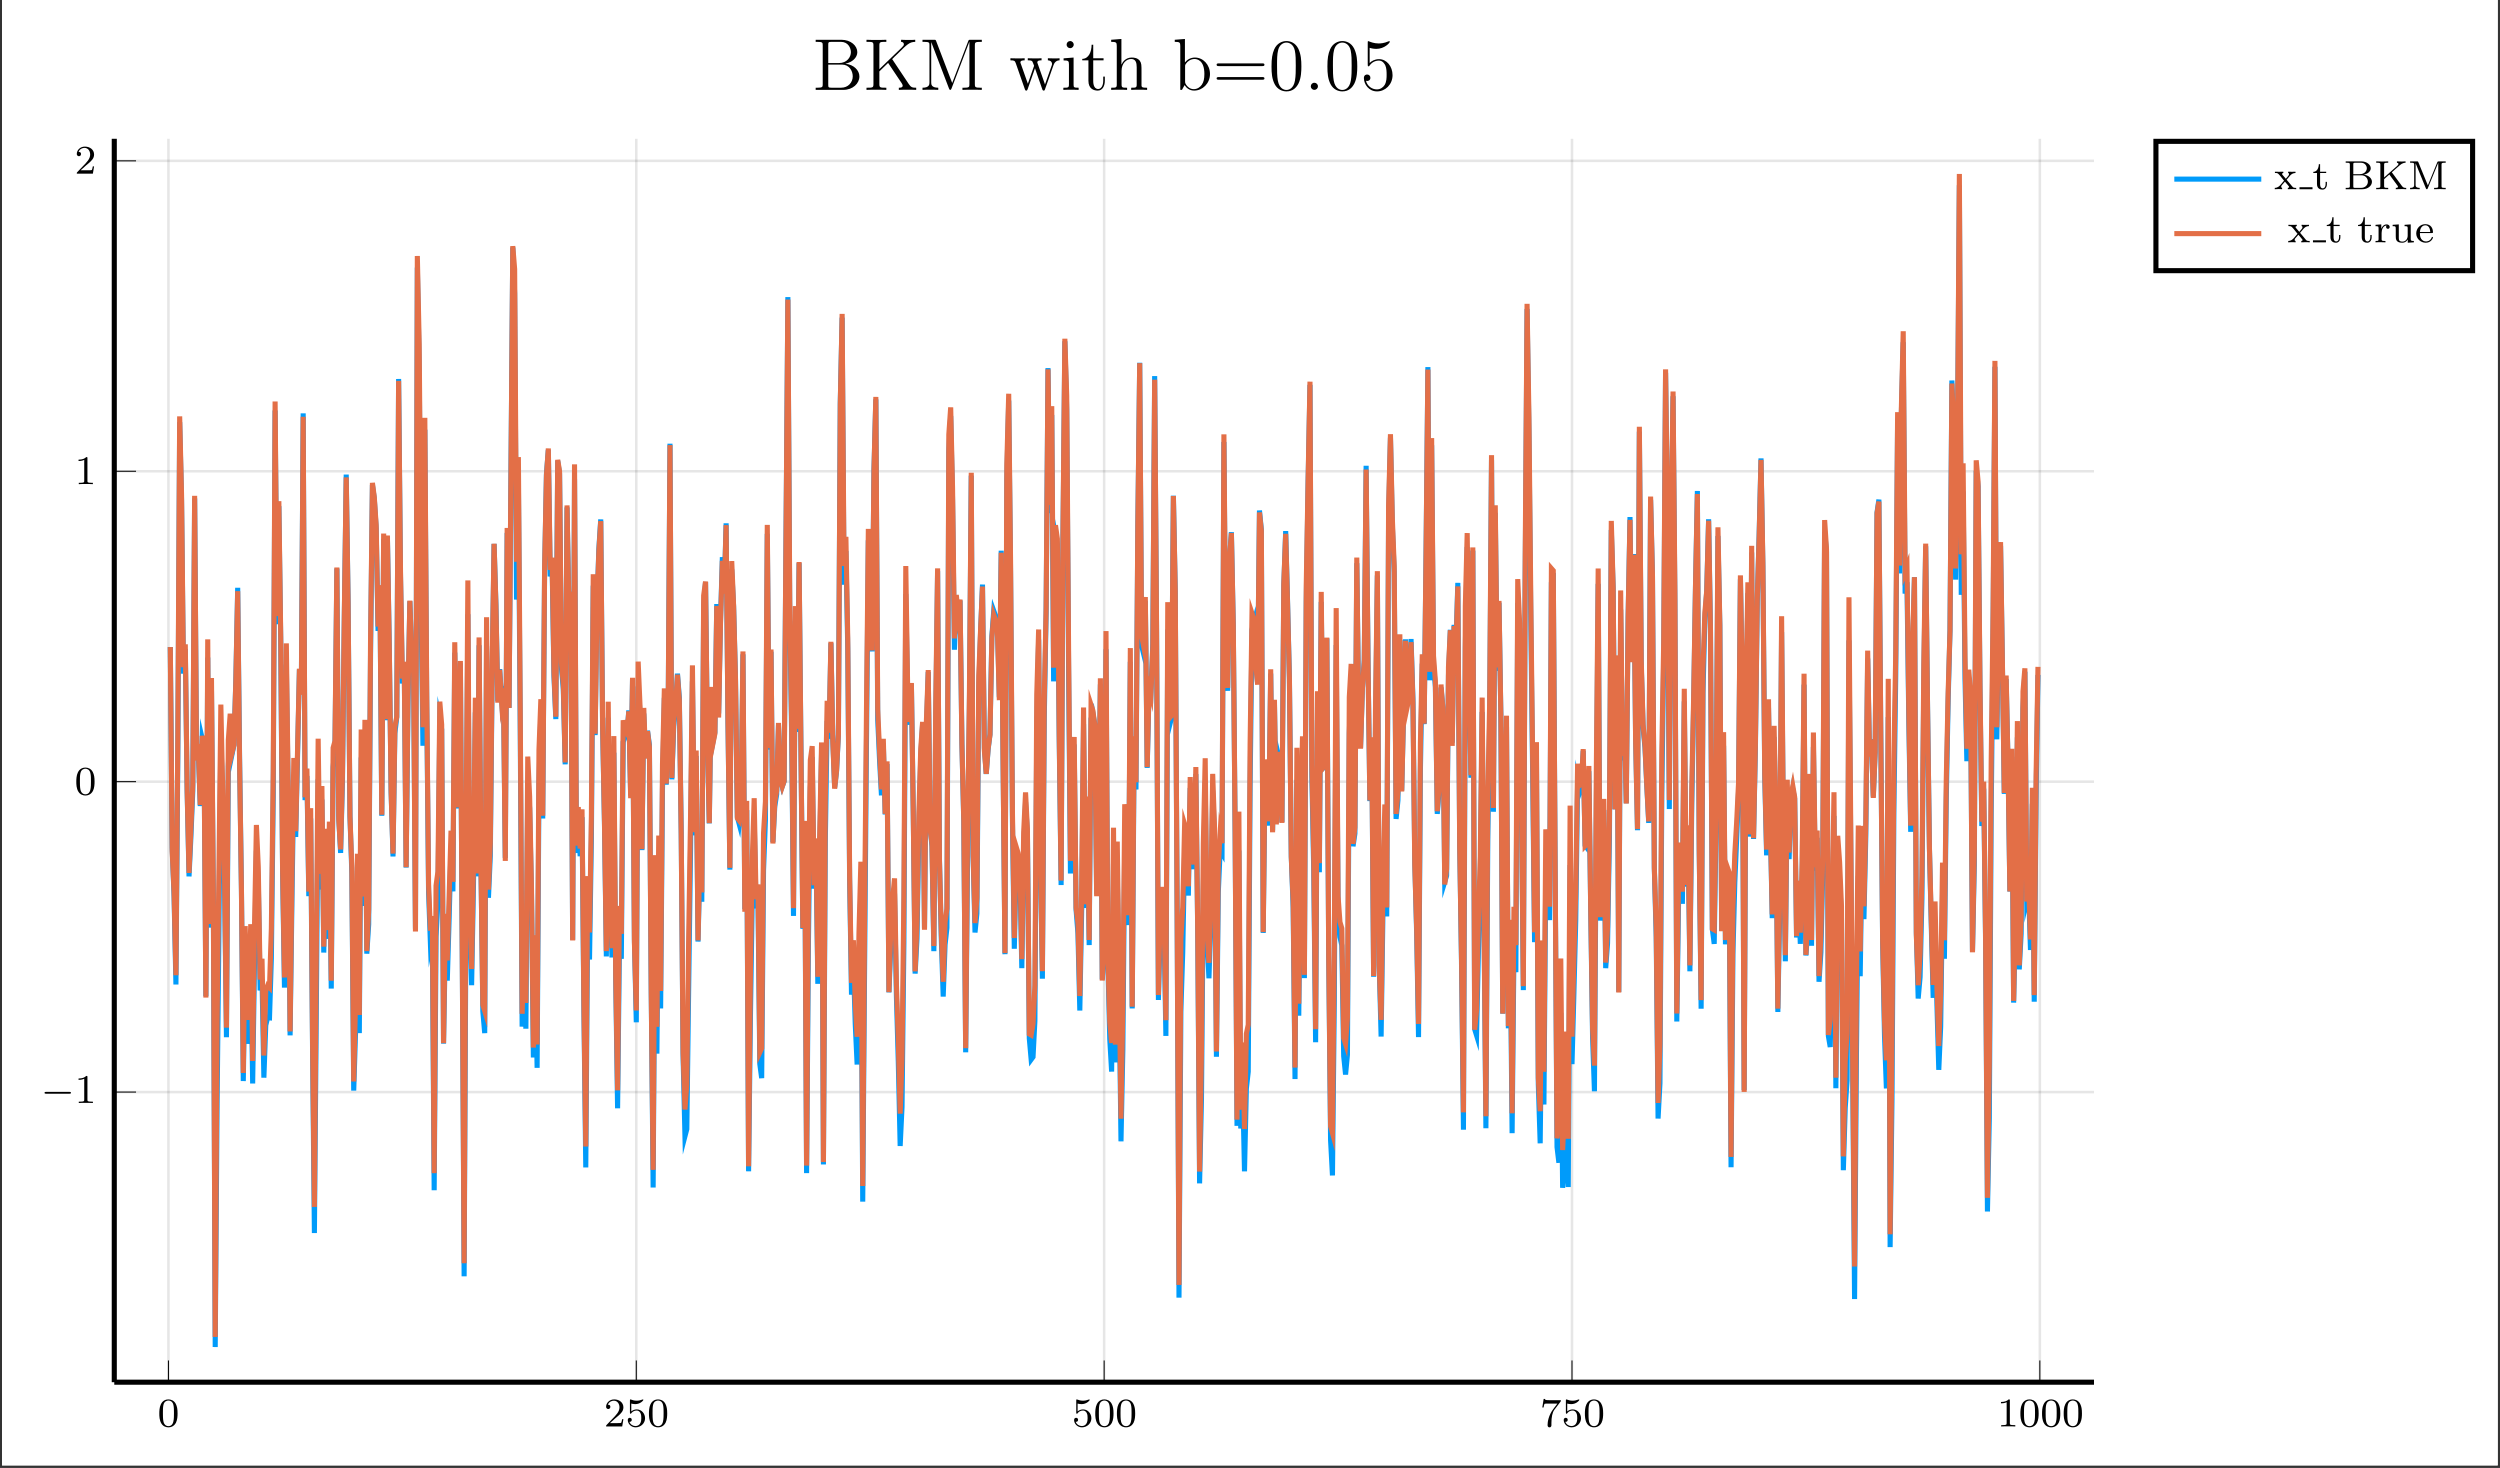<?xml version="1.0" encoding="UTF-8"?>
<svg xmlns="http://www.w3.org/2000/svg" xmlns:xlink="http://www.w3.org/1999/xlink" width="487.946pt" height="286.506pt" viewBox="0 0 487.946 286.506" version="1.2">
<rect x="0" y="0" width="487.946" height="286.506" fill="#333333" stroke="none"/>
<defs>
<g>
<symbol overflow="visible" id="glyph-1587646698406081-0-0">
<path style="stroke:none;" d=""/>
</symbol>
<symbol overflow="visible" id="glyph-1587646698406081-0-1">
<path style="stroke:none;" d="M 3.891 -2.531 C 3.891 -3.391 3.797 -3.906 3.547 -4.406 C 3.188 -5.109 2.547 -5.281 2.109 -5.281 C 1.109 -5.281 0.734 -4.547 0.625 -4.312 C 0.344 -3.734 0.328 -2.953 0.328 -2.531 C 0.328 -2.016 0.344 -1.203 0.734 -0.578 C 1.094 0.016 1.688 0.172 2.109 0.172 C 2.484 0.172 3.172 0.047 3.578 -0.734 C 3.859 -1.312 3.891 -2.016 3.891 -2.531 Z M 2.109 -0.062 C 1.844 -0.062 1.281 -0.188 1.125 -1.016 C 1.031 -1.469 1.031 -2.219 1.031 -2.625 C 1.031 -3.188 1.031 -3.734 1.125 -4.172 C 1.281 -4.984 1.906 -5.062 2.109 -5.062 C 2.375 -5.062 2.922 -4.938 3.078 -4.203 C 3.188 -3.766 3.188 -3.172 3.188 -2.625 C 3.188 -2.156 3.188 -1.453 3.078 -1 C 2.922 -0.172 2.375 -0.062 2.109 -0.062 Z M 2.109 -0.062 "/>
</symbol>
<symbol overflow="visible" id="glyph-1587646698406081-0-2">
<path style="stroke:none;" d="M 2.25 -1.625 C 2.375 -1.734 2.703 -2 2.828 -2.109 C 3.328 -2.562 3.797 -3 3.797 -3.734 C 3.797 -4.672 3 -5.281 2 -5.281 C 1.047 -5.281 0.422 -4.562 0.422 -3.859 C 0.422 -3.469 0.734 -3.406 0.844 -3.406 C 1.016 -3.406 1.25 -3.531 1.25 -3.828 C 1.25 -4.25 0.859 -4.25 0.766 -4.25 C 1 -4.828 1.531 -5.031 1.922 -5.031 C 2.656 -5.031 3.031 -4.391 3.031 -3.734 C 3.031 -2.906 2.453 -2.297 1.516 -1.344 L 0.516 -0.297 C 0.422 -0.219 0.422 -0.203 0.422 0 L 3.562 0 L 3.797 -1.422 L 3.547 -1.422 C 3.516 -1.266 3.453 -0.859 3.359 -0.719 C 3.312 -0.656 2.719 -0.656 2.578 -0.656 L 1.172 -0.656 Z M 2.25 -1.625 "/>
</symbol>
<symbol overflow="visible" id="glyph-1587646698406081-0-3">
<path style="stroke:none;" d="M 1.109 -4.469 C 1.219 -4.438 1.531 -4.359 1.875 -4.359 C 2.859 -4.359 3.469 -5.062 3.469 -5.172 C 3.469 -5.266 3.406 -5.281 3.375 -5.281 C 3.359 -5.281 3.344 -5.281 3.266 -5.25 C 2.953 -5.125 2.594 -5.031 2.156 -5.031 C 1.688 -5.031 1.297 -5.156 1.062 -5.25 C 0.984 -5.281 0.969 -5.281 0.953 -5.281 C 0.844 -5.281 0.844 -5.203 0.844 -5.062 L 0.844 -2.734 C 0.844 -2.578 0.844 -2.484 0.984 -2.484 C 1.047 -2.484 1.062 -2.516 1.109 -2.578 C 1.203 -2.703 1.5 -3.109 2.172 -3.109 C 2.625 -3.109 2.844 -2.75 2.906 -2.594 C 3.047 -2.312 3.062 -1.938 3.062 -1.625 C 3.062 -1.344 3.047 -0.906 2.828 -0.562 C 2.688 -0.312 2.359 -0.078 1.938 -0.078 C 1.422 -0.078 0.922 -0.391 0.734 -0.922 C 0.75 -0.906 0.797 -0.906 0.812 -0.906 C 1.031 -0.906 1.203 -1.047 1.203 -1.297 C 1.203 -1.594 0.984 -1.688 0.812 -1.688 C 0.672 -1.688 0.422 -1.609 0.422 -1.266 C 0.422 -0.562 1.047 0.172 1.953 0.172 C 2.953 0.172 3.797 -0.609 3.797 -1.594 C 3.797 -2.516 3.125 -3.328 2.188 -3.328 C 1.797 -3.328 1.422 -3.203 1.109 -2.938 Z M 1.109 -4.469 "/>
</symbol>
<symbol overflow="visible" id="glyph-1587646698406081-0-4">
<path style="stroke:none;" d="M 4.031 -4.844 C 4.094 -4.938 4.094 -4.953 4.094 -5.125 L 2.078 -5.125 C 1.875 -5.125 1.625 -5.125 1.438 -5.141 C 1.016 -5.172 1.016 -5.25 0.984 -5.375 L 0.734 -5.375 L 0.469 -3.703 L 0.719 -3.703 C 0.734 -3.812 0.812 -4.359 0.938 -4.438 C 1.016 -4.469 1.609 -4.469 1.734 -4.469 L 3.422 -4.469 L 2.594 -3.375 C 1.688 -2.156 1.5 -0.906 1.5 -0.281 C 1.5 -0.203 1.5 0.172 1.875 0.172 C 2.25 0.172 2.25 -0.188 2.25 -0.281 L 2.25 -0.672 C 2.25 -1.812 2.438 -2.75 2.828 -3.266 Z M 4.031 -4.844 "/>
</symbol>
<symbol overflow="visible" id="glyph-1587646698406081-0-5">
<path style="stroke:none;" d="M 2.5 -5.062 C 2.5 -5.281 2.484 -5.281 2.266 -5.281 C 1.938 -4.969 1.516 -4.781 0.766 -4.781 L 0.766 -4.516 C 0.984 -4.516 1.406 -4.516 1.875 -4.734 L 1.875 -0.656 C 1.875 -0.359 1.844 -0.266 1.094 -0.266 L 0.812 -0.266 L 0.812 0 C 1.141 -0.031 1.828 -0.031 2.172 -0.031 C 2.531 -0.031 3.234 -0.031 3.562 0 L 3.562 -0.266 L 3.281 -0.266 C 2.516 -0.266 2.5 -0.359 2.5 -0.656 Z M 2.5 -5.062 "/>
</symbol>
<symbol overflow="visible" id="glyph-1587646698406081-0-6">
<path style="stroke:none;" d="M 2.453 -1.859 C 2.672 -2.141 2.906 -2.406 3.141 -2.672 C 3.406 -2.953 3.688 -3.156 4.188 -3.172 L 4.188 -3.422 C 3.875 -3.406 3.859 -3.406 3.5 -3.406 C 3.453 -3.406 2.984 -3.406 2.75 -3.422 L 2.75 -3.172 C 2.891 -3.156 2.922 -3.047 2.922 -2.953 C 2.922 -2.844 2.891 -2.75 2.797 -2.641 L 2.297 -2.047 L 1.656 -2.797 C 1.562 -2.906 1.562 -2.969 1.562 -2.984 C 1.562 -3.031 1.609 -3.156 1.812 -3.172 L 1.812 -3.422 C 1.5 -3.406 1.047 -3.406 0.969 -3.406 C 0.812 -3.406 0.406 -3.406 0.172 -3.422 L 0.172 -3.172 C 0.719 -3.172 0.719 -3.156 1.141 -2.672 L 1.953 -1.672 L 1.234 -0.828 C 1.031 -0.609 0.734 -0.281 0.141 -0.266 L 0.141 0 C 0.422 -0.031 0.484 -0.031 0.812 -0.031 C 0.828 -0.031 1.312 -0.031 1.578 0 L 1.578 -0.266 C 1.469 -0.281 1.391 -0.328 1.391 -0.484 C 1.391 -0.625 1.484 -0.734 1.5 -0.766 C 1.703 -1.016 1.922 -1.25 2.125 -1.484 L 2.781 -0.703 C 2.938 -0.516 2.938 -0.5 2.938 -0.453 C 2.938 -0.375 2.875 -0.266 2.688 -0.266 L 2.688 0 C 3.031 -0.031 3.391 -0.031 3.547 -0.031 C 3.688 -0.031 4.094 -0.031 4.328 0 L 4.328 -0.266 C 3.828 -0.266 3.75 -0.297 3.547 -0.547 Z M 2.453 -1.859 "/>
</symbol>
<symbol overflow="visible" id="glyph-1587646698406081-0-7">
<path style="stroke:none;" d="M 1.484 -3.172 L 2.672 -3.172 L 2.672 -3.422 L 1.484 -3.422 L 1.484 -4.891 L 1.234 -4.891 C 1.219 -4.172 0.906 -3.406 0.156 -3.391 L 0.156 -3.172 L 0.875 -3.172 L 0.875 -1 C 0.875 -0.062 1.594 0.078 1.953 0.078 C 2.484 0.078 2.812 -0.391 2.812 -1 L 2.812 -1.438 L 2.562 -1.438 L 2.562 -1.016 C 2.562 -0.469 2.312 -0.172 2.016 -0.172 C 1.484 -0.172 1.484 -0.844 1.484 -0.984 Z M 1.484 -3.172 "/>
</symbol>
<symbol overflow="visible" id="glyph-1587646698406081-0-8">
<path style="stroke:none;" d="M 0.375 -5.438 L 0.375 -5.172 L 0.562 -5.172 C 1.172 -5.172 1.188 -5.078 1.188 -4.781 L 1.188 -0.641 C 1.188 -0.344 1.172 -0.266 0.562 -0.266 L 0.375 -0.266 L 0.375 0 L 3.625 0 C 4.719 0 5.5 -0.703 5.5 -1.453 C 5.5 -2.094 4.891 -2.734 3.891 -2.844 C 4.766 -3.016 5.266 -3.547 5.266 -4.094 C 5.266 -4.797 4.469 -5.438 3.406 -5.438 Z M 1.859 -2.938 L 1.859 -4.844 C 1.859 -5.109 1.875 -5.172 2.25 -5.172 L 3.344 -5.172 C 4.141 -5.172 4.5 -4.562 4.5 -4.094 C 4.5 -3.547 4.016 -2.938 3.109 -2.938 Z M 2.25 -0.266 C 1.875 -0.266 1.859 -0.312 1.859 -0.594 L 1.859 -2.719 L 3.469 -2.719 C 4.25 -2.719 4.703 -2.094 4.703 -1.469 C 4.703 -0.812 4.172 -0.266 3.359 -0.266 Z M 2.25 -0.266 "/>
</symbol>
<symbol overflow="visible" id="glyph-1587646698406081-0-9">
<path style="stroke:none;" d="M 3.391 -3.312 L 4.953 -4.688 C 5.484 -5.156 5.906 -5.156 6.078 -5.172 L 6.078 -5.438 C 5.781 -5.406 5.766 -5.406 5.344 -5.406 C 4.938 -5.406 4.922 -5.406 4.391 -5.438 L 4.391 -5.172 C 4.547 -5.156 4.688 -5.094 4.688 -4.938 C 4.688 -4.875 4.672 -4.766 4.516 -4.625 L 1.891 -2.297 L 1.891 -4.781 C 1.891 -5.078 1.906 -5.172 2.516 -5.172 L 2.688 -5.172 L 2.688 -5.438 C 2.016 -5.406 2 -5.406 1.516 -5.406 C 1.047 -5.406 1.031 -5.406 0.344 -5.438 L 0.344 -5.172 L 0.531 -5.172 C 1.141 -5.172 1.156 -5.078 1.156 -4.781 L 1.156 -0.641 C 1.156 -0.344 1.141 -0.266 0.531 -0.266 L 0.344 -0.266 L 0.344 0 C 1.031 -0.031 1.047 -0.031 1.516 -0.031 C 2 -0.031 2.016 -0.031 2.688 0 L 2.688 -0.266 L 2.516 -0.266 C 1.906 -0.266 1.891 -0.344 1.891 -0.641 L 1.891 -1.969 L 2.906 -2.875 L 4.469 -0.75 C 4.547 -0.656 4.594 -0.578 4.594 -0.484 C 4.594 -0.266 4.312 -0.266 4.172 -0.266 L 4.172 0 C 4.844 -0.031 4.859 -0.031 5.25 -0.031 C 5.469 -0.031 5.922 -0.031 6.203 0 L 6.203 -0.266 C 5.906 -0.266 5.641 -0.266 5.406 -0.578 Z M 3.391 -3.312 "/>
</symbol>
<symbol overflow="visible" id="glyph-1587646698406081-0-10">
<path style="stroke:none;" d="M 2.016 -5.25 C 1.953 -5.406 1.953 -5.438 1.719 -5.438 L 0.391 -5.438 L 0.391 -5.172 L 0.562 -5.172 C 1.172 -5.172 1.188 -5.078 1.188 -4.781 L 1.188 -0.844 C 1.188 -0.641 1.188 -0.266 0.391 -0.266 L 0.391 0 C 0.75 -0.031 1.125 -0.031 1.328 -0.031 C 1.531 -0.031 1.906 -0.031 2.266 0 L 2.266 -0.266 C 1.469 -0.266 1.469 -0.641 1.469 -0.844 L 1.469 -5.078 L 3.469 -0.188 C 3.516 -0.094 3.562 0 3.672 0 C 3.766 0 3.812 -0.094 3.844 -0.188 L 5.875 -5.141 L 5.891 -5.141 L 5.891 -0.641 C 5.891 -0.344 5.875 -0.266 5.25 -0.266 L 5.078 -0.266 L 5.078 0 C 5.703 -0.031 5.719 -0.031 6.219 -0.031 C 6.703 -0.031 6.719 -0.031 7.344 0 L 7.344 -0.266 L 7.172 -0.266 C 6.547 -0.266 6.531 -0.344 6.531 -0.641 L 6.531 -4.781 C 6.531 -5.078 6.547 -5.172 7.172 -5.172 L 7.344 -5.172 L 7.344 -5.438 L 6 -5.438 C 5.781 -5.438 5.766 -5.406 5.703 -5.266 L 3.859 -0.75 Z M 2.016 -5.25 "/>
</symbol>
<symbol overflow="visible" id="glyph-1587646698406081-0-11">
<path style="stroke:none;" d="M 1.469 -1.812 C 1.469 -2.406 1.703 -3.266 2.469 -3.281 C 2.422 -3.25 2.344 -3.188 2.344 -3 C 2.344 -2.766 2.531 -2.641 2.703 -2.641 C 2.891 -2.641 3.047 -2.781 3.047 -3 C 3.047 -3.281 2.797 -3.5 2.453 -3.5 C 1.938 -3.5 1.578 -3.125 1.422 -2.672 L 1.406 -2.672 L 1.406 -3.5 L 0.281 -3.422 L 0.281 -3.156 C 0.812 -3.156 0.875 -3.109 0.875 -2.719 L 0.875 -0.625 C 0.875 -0.266 0.781 -0.266 0.281 -0.266 L 0.281 0 C 0.594 -0.031 1.031 -0.031 1.219 -0.031 C 1.688 -0.031 1.703 -0.031 2.219 0 L 2.219 -0.266 L 2.062 -0.266 C 1.484 -0.266 1.469 -0.344 1.469 -0.641 Z M 1.469 -1.812 "/>
</symbol>
<symbol overflow="visible" id="glyph-1587646698406081-0-12">
<path style="stroke:none;" d="M 2.656 -3.422 L 2.656 -3.156 C 3.203 -3.156 3.266 -3.109 3.266 -2.719 L 3.266 -1.328 C 3.266 -0.641 2.844 -0.141 2.25 -0.141 C 1.562 -0.141 1.531 -0.484 1.531 -0.875 L 1.531 -3.5 L 0.328 -3.422 L 0.328 -3.156 C 0.938 -3.156 0.938 -3.141 0.938 -2.422 L 0.938 -1.234 C 0.938 -0.656 0.938 0.078 2.203 0.078 C 2.953 0.078 3.234 -0.5 3.281 -0.562 L 3.281 0.078 L 4.469 0 L 4.469 -0.266 C 3.922 -0.266 3.859 -0.312 3.859 -0.703 L 3.859 -3.5 Z M 2.656 -3.422 "/>
</symbol>
<symbol overflow="visible" id="glyph-1587646698406081-0-13">
<path style="stroke:none;" d="M 3.281 -1.812 C 3.453 -1.812 3.5 -1.812 3.5 -2 C 3.5 -2.703 3.125 -3.547 2 -3.547 C 1.016 -3.547 0.234 -2.734 0.234 -1.734 C 0.234 -0.719 1.094 0.078 2.094 0.078 C 3.109 0.078 3.5 -0.766 3.5 -0.953 C 3.5 -0.984 3.484 -1.062 3.375 -1.062 C 3.297 -1.062 3.281 -1.016 3.266 -0.969 C 2.969 -0.188 2.297 -0.172 2.141 -0.172 C 1.797 -0.172 1.422 -0.328 1.188 -0.703 C 0.953 -1.062 0.953 -1.578 0.953 -1.812 Z M 0.953 -2.016 C 1.031 -3.141 1.703 -3.328 2 -3.328 C 2.922 -3.328 2.953 -2.203 2.969 -2.016 Z M 0.953 -2.016 "/>
</symbol>
<symbol overflow="visible" id="glyph-1587646698406081-1-0">
<path style="stroke:none;" d=""/>
</symbol>
<symbol overflow="visible" id="glyph-1587646698406081-1-1">
<path style="stroke:none;" d="M 5.562 -1.812 C 5.688 -1.812 5.859 -1.812 5.859 -1.984 C 5.859 -2.172 5.688 -2.172 5.562 -2.172 L 1 -2.172 C 0.875 -2.172 0.703 -2.172 0.703 -1.984 C 0.703 -1.812 0.875 -1.812 1 -1.812 Z M 5.562 -1.812 "/>
</symbol>
<symbol overflow="visible" id="glyph-1587646698406081-2-0">
<path style="stroke:none;" d=""/>
</symbol>
<symbol overflow="visible" id="glyph-1587646698406081-2-1">
<path style="stroke:none;" d="M 0.609 -9.781 L 0.609 -9.375 L 0.906 -9.375 C 1.938 -9.375 1.984 -9.234 1.984 -8.703 L 1.984 -1.094 C 1.984 -0.562 1.938 -0.422 0.906 -0.422 L 0.609 -0.422 L 0.609 0 L 6 0 C 7.859 0 9.141 -1.25 9.141 -2.625 C 9.141 -3.781 8.094 -4.922 6.391 -5.109 C 7.75 -5.375 8.734 -6.297 8.734 -7.359 C 8.734 -8.594 7.5 -9.781 5.609 -9.781 Z M 3.062 -5.234 L 3.062 -8.797 C 3.062 -9.266 3.094 -9.375 3.719 -9.375 L 5.531 -9.375 C 6.969 -9.375 7.484 -8.141 7.484 -7.359 C 7.484 -6.422 6.734 -5.234 5.141 -5.234 Z M 3.719 -0.422 C 3.094 -0.422 3.062 -0.516 3.062 -0.984 L 3.062 -4.938 L 5.75 -4.938 C 7.125 -4.938 7.844 -3.734 7.844 -2.641 C 7.844 -1.469 6.969 -0.422 5.562 -0.422 Z M 3.719 -0.422 "/>
</symbol>
<symbol overflow="visible" id="glyph-1587646698406081-2-2">
<path style="stroke:none;" d="M 5.609 -6 C 5.812 -6.234 6.375 -6.766 6.609 -6.984 C 8.578 -8.938 8.984 -9.344 10.109 -9.375 L 10.109 -9.781 C 9.703 -9.75 9.531 -9.75 8.891 -9.75 C 8.516 -9.75 7.672 -9.75 7.344 -9.781 L 7.344 -9.375 C 7.641 -9.359 7.891 -9.234 7.891 -8.906 C 7.891 -8.703 7.797 -8.562 7.484 -8.266 L 3.109 -4.047 L 3.109 -8.672 C 3.109 -9.375 3.266 -9.375 4.469 -9.375 L 4.469 -9.781 C 4.125 -9.75 2.953 -9.75 2.531 -9.75 C 2.109 -9.75 0.938 -9.75 0.594 -9.781 L 0.594 -9.375 C 1.797 -9.375 1.953 -9.375 1.953 -8.672 L 1.953 -1.125 C 1.953 -0.422 1.797 -0.422 0.594 -0.422 L 0.594 0 C 0.938 -0.031 2.109 -0.031 2.516 -0.031 C 2.953 -0.031 4.125 -0.031 4.469 0 L 4.469 -0.422 C 3.266 -0.422 3.109 -0.422 3.109 -1.125 L 3.109 -3.609 L 4.812 -5.266 L 7.469 -1.297 C 7.516 -1.203 7.578 -1.109 7.609 -1.031 C 7.641 -0.969 7.656 -0.906 7.656 -0.812 C 7.656 -0.422 7.141 -0.422 6.906 -0.422 L 6.906 0 C 7.25 -0.031 8.297 -0.031 8.719 -0.031 C 9.078 -0.031 9.797 -0.031 10.297 0 L 10.297 -0.422 C 9.531 -0.422 9.281 -0.484 8.828 -1.172 Z M 5.609 -6 "/>
</symbol>
<symbol overflow="visible" id="glyph-1587646698406081-2-3">
<path style="stroke:none;" d="M 3.297 -9.516 C 3.188 -9.781 3.188 -9.781 2.844 -9.781 L 0.625 -9.781 L 0.625 -9.375 L 0.922 -9.375 C 1.953 -9.375 1.984 -9.234 1.984 -8.703 L 1.984 -1.469 C 1.984 -1.094 1.984 -0.422 0.625 -0.422 L 0.625 0 C 1 -0.031 1.766 -0.031 2.156 -0.031 C 2.562 -0.031 3.328 -0.031 3.703 0 L 3.703 -0.422 C 2.328 -0.422 2.328 -1.094 2.328 -1.469 L 2.328 -9.297 L 2.344 -9.297 L 5.797 -0.266 C 5.859 -0.109 5.906 0 6.047 0 C 6.172 0 6.203 -0.078 6.297 -0.281 L 9.766 -9.375 L 9.781 -9.375 L 9.781 -1.094 C 9.781 -0.562 9.75 -0.422 8.719 -0.422 L 8.422 -0.422 L 8.422 0 C 8.75 -0.031 9.906 -0.031 10.312 -0.031 C 10.734 -0.031 11.875 -0.031 12.203 0 L 12.203 -0.422 L 11.922 -0.422 C 10.891 -0.422 10.844 -0.562 10.844 -1.094 L 10.844 -8.703 C 10.844 -9.234 10.891 -9.375 11.922 -9.375 L 12.203 -9.375 L 12.203 -9.781 L 9.984 -9.781 C 9.672 -9.781 9.656 -9.766 9.547 -9.5 L 6.422 -1.344 Z M 3.297 -9.516 "/>
</symbol>
<symbol overflow="visible" id="glyph-1587646698406081-2-4">
<path style="stroke:none;" d="M 8.672 -4.812 C 8.984 -5.719 9.609 -5.75 9.859 -5.766 L 9.859 -6.172 C 9.5 -6.141 9.234 -6.141 8.797 -6.141 C 8.375 -6.141 8.359 -6.141 7.578 -6.172 L 7.578 -5.766 C 8.219 -5.734 8.391 -5.344 8.391 -5.078 C 8.391 -5.062 8.391 -4.953 8.344 -4.812 L 7.016 -1.062 L 5.594 -5.109 C 5.516 -5.281 5.516 -5.312 5.516 -5.359 C 5.516 -5.766 6.047 -5.766 6.344 -5.766 L 6.344 -6.172 C 5.953 -6.141 5.359 -6.141 4.938 -6.141 C 4.484 -6.141 4.453 -6.141 3.656 -6.172 L 3.656 -5.766 C 4.203 -5.766 4.391 -5.734 4.547 -5.547 C 4.609 -5.453 4.781 -4.984 4.891 -4.703 L 3.672 -1.203 L 2.297 -5.094 C 2.219 -5.281 2.219 -5.312 2.219 -5.375 C 2.219 -5.766 2.781 -5.766 3.047 -5.766 L 3.047 -6.172 C 2.688 -6.141 1.984 -6.141 1.594 -6.141 C 1.188 -6.141 1.156 -6.141 0.266 -6.172 L 0.266 -5.766 C 0.984 -5.766 1.125 -5.703 1.297 -5.25 L 3.094 -0.109 C 3.156 0.047 3.188 0.141 3.359 0.141 C 3.484 0.141 3.547 0.094 3.625 -0.125 L 5.062 -4.219 L 6.484 -0.125 C 6.562 0.094 6.641 0.141 6.766 0.141 C 6.922 0.141 6.969 0.047 7.016 -0.109 Z M 8.672 -4.812 "/>
</symbol>
<symbol overflow="visible" id="glyph-1587646698406081-2-5">
<path style="stroke:none;" d="M 2.5 -8.828 C 2.5 -9.203 2.188 -9.531 1.797 -9.531 C 1.422 -9.531 1.109 -9.234 1.109 -8.844 C 1.109 -8.406 1.453 -8.141 1.797 -8.141 C 2.234 -8.141 2.5 -8.516 2.5 -8.828 Z M 0.516 -6.156 L 0.516 -5.75 C 1.438 -5.75 1.562 -5.656 1.562 -4.953 L 1.562 -1.062 C 1.562 -0.422 1.406 -0.422 0.469 -0.422 L 0.469 0 C 0.875 -0.031 1.562 -0.031 1.984 -0.031 C 2.141 -0.031 2.969 -0.031 3.453 0 L 3.453 -0.422 C 2.516 -0.422 2.469 -0.484 2.469 -1.047 L 2.469 -6.312 Z M 0.516 -6.156 "/>
</symbol>
<symbol overflow="visible" id="glyph-1587646698406081-2-6">
<path style="stroke:none;" d="M 2.406 -5.766 L 4.422 -5.766 L 4.422 -6.172 L 2.406 -6.172 L 2.406 -8.812 L 2.094 -8.812 C 2.078 -7.469 1.562 -6.094 0.266 -6.047 L 0.266 -5.766 L 1.469 -5.766 L 1.469 -1.781 C 1.469 -0.188 2.531 0.141 3.297 0.141 C 4.203 0.141 4.672 -0.75 4.672 -1.781 L 4.672 -2.594 L 4.359 -2.594 L 4.359 -1.812 C 4.359 -0.781 3.938 -0.172 3.375 -0.172 C 2.406 -0.172 2.406 -1.5 2.406 -1.75 Z M 2.406 -5.766 "/>
</symbol>
<symbol overflow="visible" id="glyph-1587646698406081-2-7">
<path style="stroke:none;" d="M 6.375 -3.484 C 6.375 -4.812 6.375 -5.219 6.047 -5.672 C 5.625 -6.234 4.953 -6.312 4.469 -6.312 C 3.234 -6.312 2.672 -5.391 2.469 -4.938 L 2.453 -4.938 L 2.453 -9.938 L 0.453 -9.781 L 0.453 -9.375 C 1.438 -9.375 1.547 -9.266 1.547 -8.562 L 1.547 -1.062 C 1.547 -0.422 1.391 -0.422 0.453 -0.422 L 0.453 0 C 0.828 -0.031 1.609 -0.031 2 -0.031 C 2.422 -0.031 3.188 -0.031 3.562 0 L 3.562 -0.422 C 2.656 -0.422 2.484 -0.422 2.484 -1.062 L 2.484 -3.719 C 2.484 -5.234 3.469 -6.031 4.359 -6.031 C 5.25 -6.031 5.438 -5.297 5.438 -4.422 L 5.438 -1.062 C 5.438 -0.422 5.281 -0.422 4.359 -0.422 L 4.359 0 C 4.734 -0.031 5.5 -0.031 5.906 -0.031 C 6.312 -0.031 7.094 -0.031 7.469 0 L 7.469 -0.422 C 6.75 -0.422 6.391 -0.422 6.375 -0.844 Z M 6.375 -3.484 "/>
</symbol>
<symbol overflow="visible" id="glyph-1587646698406081-2-8">
<path style="stroke:none;" d="M 2.391 -9.938 L 0.406 -9.781 L 0.406 -9.375 C 1.375 -9.375 1.484 -9.266 1.484 -8.562 L 1.484 0 L 1.812 0 C 1.859 -0.109 2.266 -0.828 2.328 -0.938 C 2.656 -0.406 3.266 0.141 4.188 0.141 C 5.828 0.141 7.281 -1.25 7.281 -3.094 C 7.281 -4.922 5.938 -6.312 4.344 -6.312 C 3.547 -6.312 2.875 -5.953 2.391 -5.359 Z M 2.422 -4.578 C 2.422 -4.844 2.422 -4.875 2.578 -5.094 C 2.922 -5.609 3.547 -6.031 4.25 -6.031 C 4.688 -6.031 6.188 -5.859 6.188 -3.109 C 6.188 -2.156 6.047 -1.547 5.703 -1.031 C 5.422 -0.594 4.844 -0.141 4.125 -0.141 C 3.359 -0.141 2.844 -0.641 2.609 -1.031 C 2.422 -1.328 2.422 -1.391 2.422 -1.641 Z M 2.422 -4.578 "/>
</symbol>
<symbol overflow="visible" id="glyph-1587646698406081-2-9">
<path style="stroke:none;" d="M 9.672 -4.641 C 9.875 -4.641 10.125 -4.641 10.125 -4.906 C 10.125 -5.172 9.891 -5.172 9.672 -5.172 L 1.234 -5.172 C 1.031 -5.172 0.781 -5.172 0.781 -4.922 C 0.781 -4.641 1.016 -4.641 1.234 -4.641 Z M 9.672 -1.984 C 9.875 -1.984 10.125 -1.984 10.125 -2.234 C 10.125 -2.5 9.891 -2.5 9.672 -2.5 L 1.234 -2.5 C 1.031 -2.5 0.781 -2.5 0.781 -2.25 C 0.781 -1.984 1.016 -1.984 1.234 -1.984 Z M 9.672 -1.984 "/>
</symbol>
<symbol overflow="visible" id="glyph-1587646698406081-2-10">
<path style="stroke:none;" d="M 6.422 -4.578 C 6.422 -5.781 6.344 -6.938 5.828 -8.031 C 5.25 -9.219 4.219 -9.531 3.516 -9.531 C 2.672 -9.531 1.656 -9.109 1.125 -7.922 C 0.734 -7.016 0.594 -6.125 0.594 -4.578 C 0.594 -3.188 0.688 -2.156 1.203 -1.125 C 1.766 -0.047 2.75 0.297 3.5 0.297 C 4.75 0.297 5.453 -0.438 5.875 -1.281 C 6.391 -2.344 6.422 -3.75 6.422 -4.578 Z M 3.5 0.016 C 3.031 0.016 2.109 -0.25 1.828 -1.812 C 1.672 -2.672 1.672 -3.75 1.672 -4.75 C 1.672 -5.938 1.672 -6.984 1.906 -7.844 C 2.156 -8.797 2.875 -9.234 3.5 -9.234 C 4.047 -9.234 4.875 -8.906 5.141 -7.688 C 5.328 -6.859 5.328 -5.734 5.328 -4.75 C 5.328 -3.797 5.328 -2.703 5.172 -1.828 C 4.906 -0.266 4 0.016 3.5 0.016 Z M 3.5 0.016 "/>
</symbol>
<symbol overflow="visible" id="glyph-1587646698406081-2-11">
<path style="stroke:none;" d="M 2.641 -0.703 C 2.641 -1.094 2.312 -1.391 1.953 -1.391 C 1.531 -1.391 1.25 -1.062 1.25 -0.703 C 1.25 -0.266 1.609 0 1.938 0 C 2.328 0 2.641 -0.297 2.641 -0.703 Z M 2.641 -0.703 "/>
</symbol>
<symbol overflow="visible" id="glyph-1587646698406081-2-12">
<path style="stroke:none;" d="M 1.828 -8.203 C 2.453 -8.016 2.953 -8 3.109 -8 C 4.734 -8 5.766 -9.188 5.766 -9.391 C 5.766 -9.438 5.734 -9.516 5.641 -9.516 C 5.609 -9.516 5.594 -9.516 5.453 -9.453 C 4.656 -9.109 3.969 -9.062 3.594 -9.062 C 2.656 -9.062 1.984 -9.359 1.703 -9.469 C 1.609 -9.516 1.578 -9.516 1.562 -9.516 C 1.453 -9.516 1.453 -9.422 1.453 -9.203 L 1.453 -4.938 C 1.453 -4.688 1.453 -4.594 1.625 -4.594 C 1.688 -4.594 1.703 -4.609 1.844 -4.781 C 2.25 -5.375 2.922 -5.719 3.641 -5.719 C 4.406 -5.719 4.766 -5.016 4.891 -4.766 C 5.125 -4.219 5.141 -3.516 5.141 -2.969 C 5.141 -2.422 5.141 -1.609 4.75 -0.953 C 4.422 -0.438 3.875 -0.094 3.234 -0.094 C 2.297 -0.094 1.359 -0.734 1.109 -1.781 C 1.172 -1.75 1.266 -1.734 1.328 -1.734 C 1.578 -1.734 1.969 -1.875 1.969 -2.359 C 1.969 -2.766 1.688 -3 1.328 -3 C 1.078 -3 0.703 -2.859 0.703 -2.312 C 0.703 -1.094 1.672 0.297 3.266 0.297 C 4.891 0.297 6.297 -1.062 6.297 -2.875 C 6.297 -4.578 5.156 -6 3.656 -6 C 2.844 -6 2.203 -5.641 1.828 -5.25 Z M 1.828 -8.203 "/>
</symbol>
</g>
<clipPath id="clip-1587646698406081-1">
  <path d="M 0.395 0 L 487.5 0 L 487.5 286.012 L 0.395 286.012 Z M 0.395 0 "/>
</clipPath>
<clipPath id="clip-1587646698406081-2">
  <path d="M 22.305 27.02 L 408.812 27.02 L 408.812 269.773 L 22.305 269.773 Z M 22.305 27.02 "/>
</clipPath>
</defs>
<g id="surface1">
<g clip-path="url(#clip-1587646698406081-1)" clip-rule="nonzero">
<path style=" stroke:none;fill-rule:nonzero;fill:rgb(100%,100%,100%);fill-opacity:1;" d="M 0.395 286.012 L 489.324 286.012 L 489.324 -1.074 L 0.395 -1.074 Z M 0.395 286.012 "/>
<path style=" stroke:none;fill-rule:nonzero;fill:rgb(100%,100%,100%);fill-opacity:1;" d="M 0.391 286.016 L 0.391 0 L 487.504 0 L 487.504 286.016 Z M 0.391 286.016 "/>
</g>
<path style=" stroke:none;fill-rule:nonzero;fill:rgb(100%,100%,100%);fill-opacity:1;" d="M 22.305 269.773 L 408.812 269.773 L 408.812 27.02 L 22.305 27.02 Z M 22.305 269.773 "/>
<path style="fill:none;stroke-width:0.498;stroke-linecap:butt;stroke-linejoin:miter;stroke:rgb(0%,0%,0%);stroke-opacity:0.1;stroke-miterlimit:10;" d="M 10.592 0.001 L 10.592 243.174 M 102.089 0.001 L 102.089 243.174 M 193.587 0.001 L 193.587 243.174 M 285.084 0.001 L 285.084 243.174 M 376.581 0.001 L 376.581 243.174 " transform="matrix(0.998,0,0,-0.998,22.305,269.775)"/>
<path style="fill:none;stroke-width:0.498;stroke-linecap:butt;stroke-linejoin:miter;stroke:rgb(0%,0%,0%);stroke-opacity:0.1;stroke-miterlimit:10;" d="M -0.001 56.74 L 387.174 56.74 M -0.001 117.446 L 387.174 117.446 M -0.001 178.152 L 387.174 178.152 M -0.001 238.858 L 387.174 238.858 " transform="matrix(0.998,0,0,-0.998,22.305,269.775)"/>
<path style="fill:none;stroke-width:0.199;stroke-linecap:butt;stroke-linejoin:miter;stroke:rgb(0%,0%,0%);stroke-opacity:1;stroke-miterlimit:10;" d="M 10.592 0.001 L 10.592 4.251 M 102.089 0.001 L 102.089 4.251 M 193.587 0.001 L 193.587 4.251 M 285.084 0.001 L 285.084 4.251 M 376.581 0.001 L 376.581 4.251 " transform="matrix(0.998,0,0,-0.998,22.305,269.775)"/>
<path style="fill:none;stroke-width:0.199;stroke-linecap:butt;stroke-linejoin:miter;stroke:rgb(0%,0%,0%);stroke-opacity:1;stroke-miterlimit:10;" d="M -0.001 56.74 L 4.253 56.74 M -0.001 117.446 L 4.253 117.446 M -0.001 178.152 L 4.253 178.152 M -0.001 238.858 L 4.253 238.858 " transform="matrix(0.998,0,0,-0.998,22.305,269.775)"/>
<path style="fill:none;stroke-width:0.996;stroke-linecap:butt;stroke-linejoin:miter;stroke:rgb(0%,0%,0%);stroke-opacity:1;stroke-miterlimit:10;" d="M -0.001 0.001 L 387.174 0.001 " transform="matrix(0.998,0,0,-0.998,22.305,269.775)"/>
<path style="fill:none;stroke-width:0.996;stroke-linecap:butt;stroke-linejoin:miter;stroke:rgb(0%,0%,0%);stroke-opacity:1;stroke-miterlimit:10;" d="M -0.001 0.001 L -0.001 243.174 " transform="matrix(0.998,0,0,-0.998,22.305,269.775)"/>
<g style="fill:rgb(0%,0%,0%);fill-opacity:1;">
  <use xlink:href="#glyph-1587646698406081-0-1" x="30.766" y="278.416"/>
</g>
<g style="fill:rgb(0%,0%,0%);fill-opacity:1;">
  <use xlink:href="#glyph-1587646698406081-0-2" x="117.877" y="278.416"/>
  <use xlink:href="#glyph-1587646698406081-0-3" x="122.105" y="278.416"/>
  <use xlink:href="#glyph-1587646698406081-0-1" x="126.332" y="278.416"/>
</g>
<g style="fill:rgb(0%,0%,0%);fill-opacity:1;">
  <use xlink:href="#glyph-1587646698406081-0-3" x="209.216" y="278.416"/>
  <use xlink:href="#glyph-1587646698406081-0-1" x="213.443" y="278.416"/>
  <use xlink:href="#glyph-1587646698406081-0-1" x="217.67" y="278.416"/>
</g>
<g style="fill:rgb(0%,0%,0%);fill-opacity:1;">
  <use xlink:href="#glyph-1587646698406081-0-4" x="300.554" y="278.416"/>
  <use xlink:href="#glyph-1587646698406081-0-3" x="304.782" y="278.416"/>
  <use xlink:href="#glyph-1587646698406081-0-1" x="309.009" y="278.416"/>
</g>
<g style="fill:rgb(0%,0%,0%);fill-opacity:1;">
  <use xlink:href="#glyph-1587646698406081-0-5" x="389.78" y="278.416"/>
  <use xlink:href="#glyph-1587646698406081-0-1" x="394.007" y="278.416"/>
  <use xlink:href="#glyph-1587646698406081-0-1" x="398.234" y="278.416"/>
  <use xlink:href="#glyph-1587646698406081-0-1" x="402.461" y="278.416"/>
</g>
<g style="fill:rgb(0%,0%,0%);fill-opacity:1;">
  <use xlink:href="#glyph-1587646698406081-1-1" x="7.99" y="215.282"/>
</g>
<g style="fill:rgb(0%,0%,0%);fill-opacity:1;">
  <use xlink:href="#glyph-1587646698406081-0-5" x="14.565" y="215.282"/>
</g>
<g style="fill:rgb(0%,0%,0%);fill-opacity:1;">
  <use xlink:href="#glyph-1587646698406081-0-1" x="14.565" y="155.096"/>
</g>
<g style="fill:rgb(0%,0%,0%);fill-opacity:1;">
  <use xlink:href="#glyph-1587646698406081-0-5" x="14.565" y="94.495"/>
</g>
<g style="fill:rgb(0%,0%,0%);fill-opacity:1;">
  <use xlink:href="#glyph-1587646698406081-0-2" x="14.565" y="33.894"/>
</g>
<g clip-path="url(#clip-1587646698406081-2)" clip-rule="nonzero">
<path style="fill:none;stroke-width:0.996;stroke-linecap:butt;stroke-linejoin:miter;stroke:rgb(0%,60.559%,97.87%);stroke-opacity:1;stroke-miterlimit:10;" d="M 10.956 143.772 L 11.324 104.556 L 11.691 95.02 L 12.055 77.776 L 12.423 122.165 L 12.787 187.754 L 13.155 172.388 L 13.519 138.568 L 13.887 143.389 L 14.251 115.513 L 14.618 98.918 L 14.982 106.572 L 15.35 115.56 L 15.714 172.842 L 16.082 122.865 L 16.446 123.104 L 16.814 112.676 L 17.181 125.91 L 17.545 124.317 L 17.913 75.495 L 18.277 141.738 L 18.645 88.901 L 19.009 135.14 L 19.377 93.89 L 19.74 6.88 L 20.108 54.642 L 20.472 88.928 L 20.84 126.293 L 21.204 113.564 L 21.572 97.083 L 21.936 67.461 L 22.303 120.49 L 22.671 128.993 L 23.035 122.846 L 23.403 124.618 L 23.767 137.112 L 24.135 155.366 L 24.499 122.439 L 24.867 96.433 L 25.23 58.892 L 25.598 83.015 L 25.962 66.174 L 26.33 72.27 L 26.694 83.833 L 27.062 58.414 L 27.426 82.131 L 27.793 103.954 L 28.157 98.307 L 28.525 76.618 L 28.893 78.813 L 29.257 59.553 L 29.625 69.805 L 29.989 71.296 L 30.356 71.257 L 30.72 82.91 L 31.088 114.863 L 31.452 190.043 L 31.82 148.229 L 32.184 171.324 L 32.552 144.938 L 32.916 99.72 L 33.283 77.165 L 33.647 140.352 L 34.015 114.703 L 34.383 67.825 L 34.747 94.144 L 35.115 118.823 L 35.479 106.638 L 35.846 122.74 L 36.21 139.386 L 36.578 135.031 L 36.942 189.472 L 37.31 113.83 L 37.674 118.569 L 38.042 95.06 L 38.405 110.254 L 38.773 65.646 L 39.137 29.173 L 39.505 71.899 L 39.873 117.943 L 40.237 96.351 L 40.605 113.963 L 40.968 84.017 L 41.336 105.249 L 41.7 86.694 L 42.068 106.81 L 42.432 76.982 L 42.8 120.298 L 43.164 124.176 L 43.531 159.127 L 43.895 110.532 L 44.263 103.508 L 44.627 117.782 L 44.995 150.135 L 45.359 177.506 L 45.727 152.514 L 46.094 110.582 L 46.458 99.548 L 46.826 57.025 L 47.19 68.596 L 47.558 96.973 L 47.922 68.275 L 48.29 122.184 L 48.654 93.138 L 49.021 127.123 L 49.385 83.802 L 49.753 89.534 L 50.117 142.16 L 50.485 175.475 L 50.849 172.803 L 51.217 166.929 L 51.584 146.926 L 51.948 155.32 L 52.316 110.77 L 52.68 164.871 L 53.048 129.463 L 53.412 165.36 L 53.78 143.831 L 54.143 115.431 L 54.511 102.819 L 54.875 126.888 L 55.243 130.03 L 55.607 196.198 L 55.975 157.534 L 56.339 136.639 L 56.706 140.251 L 57.074 100.643 L 57.438 132.511 L 57.806 152.721 L 58.17 142.141 L 58.538 139.304 L 58.902 88.685 L 59.269 217.99 L 59.633 198.421 L 60.001 150.941 L 60.365 124.47 L 60.733 186.279 L 61.097 133.403 L 61.465 95.815 L 61.829 85.696 L 62.196 87.715 L 62.56 37.543 L 62.928 87.108 L 63.296 94.113 L 63.66 129.494 L 64.028 127.67 L 64.392 66.217 L 64.759 86.698 L 65.123 78.531 L 65.491 90.79 L 65.855 104.56 L 66.223 95.987 L 66.587 142.688 L 66.955 117.774 L 67.318 112.218 L 67.686 140.595 L 68.05 84.831 L 68.418 20.709 L 68.786 92.594 L 69.15 150.197 L 69.518 91.01 L 69.881 77.639 L 70.249 97.298 L 70.613 131.004 L 70.981 98.922 L 71.345 144.124 L 71.713 101.003 L 72.077 72.517 L 72.444 68.271 L 72.808 143.925 L 73.176 94.735 L 73.54 102.929 L 73.908 138.987 L 74.276 163.944 L 74.64 152.06 L 75.007 133.188 L 75.371 139.452 L 75.739 133.747 L 76.103 136.142 L 76.471 102.529 L 76.835 166.1 L 77.203 131.877 L 77.567 176.583 L 77.934 221.915 L 78.298 212.903 L 78.666 153.05 L 79.03 175.874 L 79.398 126.931 L 79.762 69.535 L 80.13 80.245 L 80.497 69.136 L 80.861 116.483 L 81.229 112.277 L 81.593 95.275 L 81.961 63.501 L 82.325 81.834 L 82.693 61.478 L 83.057 117.082 L 83.424 131.083 L 83.788 110.246 L 84.156 158.446 L 84.52 177.678 L 84.888 182.303 L 85.252 157.581 L 85.62 160.156 L 85.987 138.083 L 86.351 129.682 L 86.719 180.179 L 87.083 177.659 L 87.451 139.628 L 87.815 135.528 L 88.183 120.834 L 88.546 171.085 L 88.914 150.824 L 89.278 154.58 L 89.646 86.525 L 90.01 176.598 L 90.378 103.496 L 90.742 110.269 L 91.109 102.862 L 91.477 110.504 L 91.841 73.065 L 92.209 41.999 L 92.573 89.546 L 92.941 82.663 L 93.305 106.153 L 93.672 155.781 L 94.036 126.555 L 94.404 151.864 L 94.768 162.993 L 95.136 168.733 L 95.5 128.304 L 95.868 109.092 L 96.232 83.266 L 96.599 129.959 L 96.963 96.014 L 97.331 83.066 L 97.699 123.108 L 98.063 78.68 L 98.431 53.57 L 98.795 85.688 L 99.162 82.808 L 99.526 125.209 L 99.894 126.191 L 100.258 126.665 L 100.626 131.38 L 100.99 114.699 L 101.358 137.652 L 101.721 86.654 L 102.089 70.384 L 102.453 136.079 L 102.821 130.946 L 103.189 104.056 L 103.553 130.773 L 103.921 122.04 L 104.284 127.412 L 104.652 124.638 L 105.016 76.019 L 105.384 38.075 L 105.748 93.103 L 106.116 64.26 L 106.48 100.342 L 106.847 73.096 L 107.211 115.92 L 107.579 133.833 L 107.943 116.863 L 108.311 128.793 L 108.679 183.548 L 109.043 117.896 L 109.41 128.281 L 109.774 131.951 L 110.142 138.568 L 110.506 133.896 L 110.874 107.71 L 111.238 63.983 L 111.606 48.1 L 111.97 49.497 L 112.337 77.486 L 112.701 104.189 L 113.069 137.077 L 113.433 106.943 L 113.801 122.474 L 114.165 86.169 L 114.533 101.465 L 114.9 93.96 L 115.264 151.688 L 115.632 156.493 L 115.996 125.968 L 116.364 109.287 L 116.728 135.219 L 117.096 125.233 L 117.459 127.083 L 117.827 152.189 L 118.191 130.781 L 118.559 148.945 L 118.923 161.357 L 119.291 154.744 L 119.655 167.97 L 120.022 128.836 L 120.39 100.244 L 120.754 158.963 L 121.122 151.665 L 121.486 137.719 L 121.854 110.528 L 122.218 109.154 L 122.585 112.531 L 122.949 142.352 L 123.317 92.52 L 123.681 111.885 L 124.049 41.248 L 124.413 71.589 L 124.781 95.607 L 125.145 110.352 L 125.512 92.665 L 125.88 94.993 L 126.244 62.226 L 126.612 59.467 L 126.976 100.127 L 127.344 109.894 L 127.708 165.92 L 128.075 123.707 L 128.439 142.868 L 128.807 105.625 L 129.171 112.582 L 129.539 114.949 L 129.903 128.543 L 130.271 118.099 L 130.634 116.518 L 131.002 117.501 L 131.37 165.607 L 131.734 212.214 L 132.102 149.697 L 132.466 127.154 L 132.834 91.194 L 133.197 148.894 L 133.565 127.17 L 133.929 160.176 L 134.297 123.268 L 134.661 88.67 L 135.029 107.335 L 135.393 40.888 L 135.761 86.439 L 136.124 116.225 L 136.492 122.255 L 136.856 96.511 L 137.224 104.615 L 137.592 77.909 L 137.956 103.441 L 138.324 123.065 L 138.687 42.586 L 139.055 105.722 L 139.419 129.329 L 139.787 125.839 L 140.151 144.524 L 140.519 125.714 L 140.883 116.307 L 141.25 119.414 L 141.614 126.645 L 141.982 191.616 L 142.346 208.196 L 142.714 155.957 L 143.082 162.562 L 143.446 143.408 L 143.813 97.959 L 144.177 75.784 L 144.545 82.029 L 144.909 70.052 L 145.277 62.124 L 145.641 81.161 L 146.009 96.758 L 146.373 35.308 L 146.74 81.442 L 147.104 124.755 L 147.472 164.652 L 147.836 153.046 L 148.204 142.915 L 148.572 178.41 L 148.936 192.219 L 149.303 129.56 L 149.667 121.601 L 150.035 114.765 L 150.399 124.935 L 150.767 111.028 L 151.131 120.901 L 151.499 76.238 L 151.862 85.32 L 152.23 91.096 L 152.594 95.56 L 152.962 75.389 L 153.326 62.668 L 153.694 46.194 L 154.058 53.809 L 154.425 86.068 L 154.793 154.146 L 155.157 134.115 L 155.525 128.57 L 155.889 136.608 L 156.257 111.392 L 156.621 79.905 L 156.988 86.776 L 157.352 107.789 L 157.72 122.29 L 158.084 128.77 L 158.452 88.752 L 158.816 126.935 L 159.184 138.885 L 159.548 108.61 L 159.915 104.776 L 160.283 84.295 L 160.647 129.267 L 161.015 158.61 L 161.379 102.263 L 161.747 86.435 L 162.111 75.416 L 162.478 85.559 L 162.842 88.865 L 163.21 182.073 L 163.574 188.959 L 163.942 172.451 L 164.306 143.248 L 164.674 152.518 L 165.037 149.732 L 165.405 152.87 L 165.773 124.806 L 166.137 109.542 L 166.505 64.515 L 166.869 101.61 L 167.237 131.607 L 167.6 177.295 L 167.968 102.874 L 168.332 87.946 L 168.7 91.663 L 169.064 135.219 L 169.432 146.981 L 169.796 155.993 L 170.163 124.039 L 170.527 118.956 L 170.895 123.722 L 171.259 126.704 L 171.627 145.858 L 171.995 150.867 L 172.359 149.861 L 172.726 147.525 L 173.09 133.97 L 173.458 162.617 L 173.822 121.66 L 174.19 83.7 L 174.554 176.551 L 174.922 191.976 L 175.286 158.047 L 175.653 109.722 L 176.017 84.768 L 176.385 101.14 L 176.749 101.156 L 177.117 99.243 L 177.485 80.973 L 177.849 104.153 L 178.216 113.435 L 178.58 107.331 L 178.948 67.234 L 179.312 63.102 L 179.68 63.603 L 180.044 70.666 L 180.412 128.386 L 180.775 145.232 L 181.143 101.305 L 181.507 78.915 L 181.875 129.854 L 182.239 150.444 L 182.607 198.323 L 182.975 169.962 L 183.338 189.163 L 183.706 137.058 L 184.07 165.693 L 184.438 163.764 L 184.802 125.542 L 185.17 97.231 L 185.534 164.566 L 185.901 203.578 L 186.265 190.247 L 186.633 139.542 L 186.997 99.485 L 187.365 116.738 L 187.729 124.736 L 188.097 92.407 L 188.461 87.785 L 188.828 72.689 L 189.196 92.563 L 189.56 128.723 L 189.928 92.727 L 190.292 112.453 L 190.66 85.488 L 191.024 129.729 L 191.391 130.824 L 191.755 128.688 L 192.123 95.431 L 192.487 106.047 L 192.855 136.475 L 193.219 78.778 L 193.587 84.757 L 193.951 143.346 L 194.318 82.213 L 194.686 67.093 L 195.05 60.743 L 195.418 101.395 L 195.782 62.531 L 196.15 99.501 L 196.514 76.563 L 196.881 47.106 L 197.245 65.023 L 197.613 105.527 L 197.977 106.129 L 198.345 89.397 L 198.709 140.885 L 199.077 73.1 L 199.44 122.173 L 199.808 115.92 L 200.176 167.395 L 200.54 199.368 L 200.908 144.066 L 201.272 142.579 L 201.64 152.807 L 202.003 120.142 L 202.371 135.418 L 202.735 134.671 L 203.103 144.359 L 203.467 196.762 L 203.835 146.93 L 204.199 74.751 L 204.566 88.803 L 204.93 92.923 L 205.298 88.791 L 205.662 67.72 L 206.03 147.208 L 206.398 128.465 L 206.762 129.905 L 207.129 173.37 L 207.493 154.709 L 207.861 91.906 L 208.225 16.534 L 208.593 72.529 L 208.957 84.127 L 209.325 103.476 L 209.689 104.975 L 210.056 95.165 L 210.42 116.225 L 210.788 106.544 L 211.152 100.326 L 211.52 118.937 L 211.888 87.914 L 212.252 38.881 L 212.619 55.198 L 212.983 96.28 L 213.351 117.375 L 213.715 86.201 L 214.083 78.989 L 214.447 90.031 L 214.815 115.712 L 215.178 107.115 L 215.546 63.638 L 215.91 95.737 L 216.278 104.149 L 216.642 103.5 L 217.01 183.88 L 217.378 140.325 L 217.741 135.219 L 218.109 160.884 L 218.473 166.233 L 218.841 148.014 L 219.205 107.319 L 219.573 50.138 L 219.937 103.993 L 220.304 49.61 L 220.668 58.231 L 221.036 41.24 L 221.4 57.397 L 221.768 60.719 L 222.132 116.526 L 222.5 147.173 L 222.864 148.542 L 223.231 140.634 L 223.599 136.682 L 223.963 170.478 L 224.331 166.734 L 224.695 87.86 L 225.063 118.71 L 225.427 113.525 L 225.794 108.857 L 226.158 138.584 L 226.526 107.906 L 226.89 132.851 L 227.258 109.385 L 227.622 122.756 L 227.99 121.136 L 228.353 109.53 L 228.721 155.762 L 229.089 166.452 L 229.453 152.733 L 229.821 137.566 L 230.185 102.819 L 230.553 92.763 L 230.916 59.287 L 231.284 117.802 L 231.648 71.672 L 232.016 105.241 L 232.38 123.883 L 232.748 79.024 L 233.112 152.498 L 233.479 176.086 L 233.843 195.056 L 234.211 118.44 L 234.579 99.841 L 234.943 66.483 L 235.311 129.509 L 235.675 99.732 L 236.042 152.608 L 236.406 120.06 L 236.774 120.388 L 237.138 145.463 L 237.506 83.465 L 237.87 47.321 L 238.238 40.434 L 238.602 74.559 L 238.969 144.168 L 239.333 92.704 L 239.701 87.069 L 240.069 85.414 L 240.433 63.791 L 240.801 60.171 L 241.165 64.037 L 241.532 126.876 L 241.896 138.083 L 242.264 104.807 L 242.628 107.292 L 242.996 160.183 L 243.36 131.431 L 243.728 124.039 L 244.092 135.622 L 244.459 141.268 L 244.823 179.228 L 245.191 140.982 L 245.555 113.642 L 245.923 125.327 L 246.291 79.282 L 246.655 128.167 L 247.022 157.781 L 247.386 81.603 L 247.754 67.594 L 248.118 92.434 L 248.486 109.326 L 248.85 91.092 L 249.218 169.066 L 249.581 184.733 L 249.949 167.602 L 250.313 158.309 L 250.681 110.16 L 251.045 113.803 L 251.413 145.161 L 251.781 115.697 L 252.144 130.805 L 252.512 145.283 L 252.876 132.894 L 253.244 134.495 L 253.608 145.338 L 253.976 133.692 L 254.34 101.645 L 254.707 87.684 L 255.071 67.493 L 255.439 119.762 L 255.803 140.54 L 256.171 128.699 L 256.535 161.6 L 256.903 198.527 L 257.27 137.269 L 257.634 183.247 L 258.002 140.352 L 258.366 135.974 L 258.734 111.142 L 259.098 115.892 L 259.466 135.86 L 259.83 132.006 L 260.197 97.853 L 260.561 99.051 L 260.929 138.263 L 261.293 147.149 L 261.661 125.064 L 262.025 148.108 L 262.393 144.261 L 262.756 156.325 L 263.124 105.139 L 263.492 81.016 L 263.856 49.383 L 264.224 143.714 L 264.588 163.329 L 264.956 137.476 L 265.319 118.205 L 265.687 162.629 L 266.051 69.026 L 266.419 67.833 L 266.783 84.256 L 267.151 98.264 L 267.515 131.075 L 267.882 89.534 L 268.246 49.669 L 268.614 106.286 L 268.982 129.396 L 269.346 180.343 L 269.714 111.561 L 270.078 170.009 L 270.445 139.116 L 270.809 152.443 L 271.177 130.042 L 271.541 72.075 L 271.909 107.252 L 272.273 128.148 L 272.641 69.21 L 273.005 85.852 L 273.372 48.699 L 273.736 84.682 L 274.104 80.186 L 274.472 152.4 L 274.836 147.251 L 275.204 113.091 L 275.568 76.68 L 275.935 157.91 L 276.299 209.894 L 276.667 185.144 L 277.031 148.894 L 277.399 118.264 L 277.763 86.056 L 278.131 121.734 L 278.494 58.313 L 278.862 46.719 L 279.226 77.04 L 279.594 54.302 L 279.958 99.904 L 280.326 99.145 L 280.694 90.368 L 281.057 156.333 L 281.425 158.254 L 281.789 100.217 L 282.157 45.983 L 282.521 42.915 L 282.889 72.239 L 283.253 38.02 L 283.62 42.375 L 283.984 57.127 L 284.352 38.169 L 284.716 101.144 L 285.084 62.206 L 285.448 75.651 L 285.816 90.204 L 286.183 117.078 L 286.547 115.251 L 286.915 116.323 L 287.279 123.48 L 287.647 104.995 L 288.011 104.502 L 288.379 119.496 L 288.743 92.559 L 289.11 67.399 L 289.474 56.896 L 289.842 112.077 L 290.206 156.133 L 290.574 90.266 L 290.938 100.276 L 291.306 111.917 L 291.673 80.977 L 292.037 85.817 L 292.405 106.395 L 292.769 166.679 L 293.137 155.136 L 293.501 112.038 L 293.869 141.237 L 294.232 76.332 L 294.6 151.133 L 294.964 121.59 L 295.332 130.034 L 295.696 113.228 L 296.064 149.614 L 296.428 169.195 L 296.796 141.108 L 297.159 161.96 L 297.527 125.827 L 297.895 107.945 L 298.259 185.907 L 298.627 140.129 L 298.991 127.964 L 299.359 124.086 L 299.722 116.401 L 300.09 109.377 L 300.454 172.576 L 300.822 157.683 L 301.186 100.612 L 301.554 87.046 L 301.918 51.563 L 302.285 58.473 L 302.649 115.125 L 303.017 141.561 L 303.385 197.384 L 303.749 167.841 L 304.117 112.093 L 304.481 166.745 L 304.848 192.826 L 305.212 152.013 L 305.58 70.537 L 305.944 95.255 L 306.312 101.798 L 306.676 93.557 L 307.044 133.156 L 307.408 96.906 L 307.775 107.284 L 308.139 80.355 L 308.507 112.946 L 308.875 132.538 L 309.239 155.711 L 309.607 174.294 L 309.971 103.696 L 310.338 73.045 L 310.702 134.827 L 311.07 149.219 L 311.434 154.772 L 311.802 168.765 L 312.166 147.051 L 312.534 88.615 L 312.897 85.723 L 313.265 109.346 L 313.629 165.501 L 313.997 147.865 L 314.361 88.282 L 314.729 124.473 L 315.097 85.633 L 315.46 97.912 L 315.828 97.45 L 316.192 42.039 L 316.56 83.743 L 316.924 97.693 L 317.292 106.341 L 317.656 115.446 L 318.023 157.037 L 318.387 136.459 L 318.755 57.135 L 319.119 130.284 L 319.487 154.31 L 319.851 106.693 L 320.219 162.269 L 320.586 106.239 L 320.95 123.62 L 321.318 152.655 L 321.682 165.701 L 322.05 180.668 L 322.414 159.569 L 322.782 118.181 L 323.146 103.038 L 323.513 131.904 L 323.877 108.81 L 324.245 90.755 L 324.609 126.18 L 324.977 109.655 L 325.341 72.411 L 325.709 92.199 L 326.076 146.695 L 326.44 105.269 L 326.808 82.319 L 327.172 114.601 L 327.54 102.299 L 327.904 113.282 L 328.272 115.916 L 328.635 114.116 L 329.003 86.968 L 329.367 95.721 L 329.735 85.731 L 330.099 98.836 L 330.467 136.42 L 330.831 83.45 L 331.198 88.544 L 331.562 115.908 L 331.93 85.351 L 332.298 124.239 L 332.662 99.994 L 333.03 106.462 L 333.394 78.312 L 333.761 84.072 L 334.125 99.681 L 334.493 166.307 L 334.857 162.418 L 335.225 67.704 L 335.589 65.552 L 335.957 85.888 L 336.321 110.751 L 336.688 57.491 L 337.052 100.319 L 337.42 98.292 L 337.788 90.634 L 338.152 41.459 L 338.52 53.656 L 338.884 59.013 L 339.251 145.083 L 339.615 102.925 L 339.983 60.222 L 340.347 16.26 L 340.715 64.253 L 341.079 99.016 L 341.447 79.4 L 341.81 104.075 L 342.178 90.564 L 342.542 106.736 L 342.91 141.526 L 343.278 122.478 L 343.642 125.741 L 344.01 114.531 L 344.373 123.084 L 344.741 170.107 L 345.105 172.607 L 345.473 126.618 L 345.837 85.903 L 346.205 67.567 L 346.569 57.448 L 346.936 130.073 L 347.3 26.414 L 347.668 55.398 L 348.032 111.396 L 348.4 138.361 L 348.768 188.466 L 349.132 158.164 L 349.499 189.39 L 349.863 203.398 L 350.231 154.224 L 350.595 156.443 L 350.963 128.617 L 351.327 107.636 L 351.695 142.958 L 352.059 157.421 L 352.426 87.95 L 352.79 75.033 L 353.158 79.196 L 353.522 94.59 L 353.89 137.602 L 354.254 163.494 L 354.622 131.892 L 354.989 104.431 L 355.353 89.116 L 355.721 75.166 L 356.085 89.714 L 356.453 73.882 L 356.817 61.083 L 357.185 69.484 L 357.549 95.353 L 357.916 82.816 L 358.28 113.979 L 358.648 133.36 L 359.012 147.012 L 359.38 195.905 L 359.744 184.773 L 360.112 156.955 L 360.479 184.675 L 360.843 234.107 L 361.211 153.977 L 361.575 174.208 L 361.943 137.672 L 362.307 121.453 L 362.675 137.793 L 363.038 134.405 L 363.406 84.213 L 363.77 101.191 L 364.138 178.265 L 364.502 175.209 L 364.87 135.739 L 365.234 108.771 L 365.601 116.08 L 365.969 86.349 L 366.333 33.379 L 366.701 51.696 L 367.065 111.318 L 367.433 146.597 L 367.797 198.589 L 368.164 125.718 L 368.528 149.481 L 368.896 163.568 L 369.26 140.333 L 369.628 115.051 L 369.992 137.508 L 370.36 120.956 L 370.724 95.967 L 371.091 122.317 L 371.455 74.227 L 371.823 90.509 L 372.191 126.125 L 372.555 80.73 L 372.923 87.664 L 373.287 131.834 L 373.654 138.952 L 374.018 94.304 L 374.386 95.999 L 374.75 84.522 L 375.118 113.118 L 375.482 74.411 L 375.85 114.777 L 376.213 138.322 " transform="matrix(0.998,0,0,-0.998,22.305,269.775)"/>
<path style="fill:none;stroke-width:0.996;stroke-linecap:butt;stroke-linejoin:miter;stroke:rgb(88.889%,43.559%,27.809%);stroke-opacity:1;stroke-miterlimit:10;" d="M 10.956 143.772 L 11.324 103.809 L 11.691 95.772 L 12.055 79.592 L 12.423 125.937 L 12.787 188.889 L 13.155 173.542 L 13.519 139.84 L 13.887 144.304 L 14.251 115.779 L 14.618 99.603 L 14.982 108.199 L 15.35 116.781 L 15.714 173.351 L 16.082 122.85 L 16.446 123.515 L 16.814 112.887 L 17.181 126.406 L 17.545 124.18 L 17.913 75.217 L 18.277 145.279 L 18.645 89.605 L 19.009 137.719 L 19.377 94.328 L 19.74 8.853 L 20.108 70.615 L 20.472 100.42 L 20.84 132.522 L 21.204 115.759 L 21.572 98.311 L 21.936 69.34 L 22.303 125.569 L 22.671 130.742 L 23.035 123.135 L 23.403 124.626 L 23.767 136.901 L 24.135 154.705 L 24.499 121.633 L 24.867 96.339 L 25.23 60.473 L 25.598 89.202 L 25.962 70.858 L 26.33 78.32 L 26.694 89.57 L 27.062 62.824 L 27.426 89.12 L 27.793 108.978 L 28.157 100.874 L 28.525 78.735 L 28.893 82.82 L 29.257 63.885 L 29.625 76.586 L 29.989 77.553 L 30.356 77.173 L 30.72 88.717 L 31.088 119.391 L 31.452 191.8 L 31.82 149.83 L 32.184 172.298 L 32.552 145.834 L 32.916 100.287 L 33.283 79.145 L 33.647 144.492 L 34.015 115.704 L 34.383 68.6 L 34.747 98.988 L 35.115 122.079 L 35.479 107.753 L 35.846 123.812 L 36.21 139.531 L 36.578 134.432 L 36.942 188.811 L 37.31 114.39 L 37.674 120.009 L 38.042 95.956 L 38.405 112.265 L 38.773 66.773 L 39.137 34.275 L 39.505 83.88 L 39.873 125.855 L 40.237 99.423 L 40.605 116.585 L 40.968 85.187 L 41.336 108.235 L 41.7 88.423 L 42.068 109.632 L 42.432 78.523 L 42.8 124.082 L 43.164 125.393 L 43.531 159.33 L 43.895 110.054 L 44.263 104.192 L 44.627 119.031 L 44.995 150.585 L 45.359 176.958 L 45.727 152.545 L 46.094 110.715 L 46.458 100.667 L 46.826 58.806 L 47.19 75.139 L 47.558 103.351 L 47.922 71.82 L 48.29 127.651 L 48.654 94.989 L 49.021 129.537 L 49.385 84.315 L 49.753 92.407 L 50.117 145.107 L 50.485 175.882 L 50.849 173.096 L 51.217 167.634 L 51.584 147.783 L 51.948 155.887 L 52.316 110.974 L 52.68 165.967 L 53.048 129.666 L 53.412 165.583 L 53.78 143.776 L 54.143 115.329 L 54.511 103.382 L 54.875 128.179 L 55.243 130.139 L 55.607 195.827 L 55.975 158.649 L 56.339 137.613 L 56.706 140.896 L 57.074 100.722 L 57.438 134.021 L 57.806 152.847 L 58.17 141.624 L 58.538 138.772 L 58.902 88.141 L 59.269 220.252 L 59.633 202.976 L 60.001 156.364 L 60.365 128.085 L 60.733 188.607 L 61.097 135.582 L 61.465 97.302 L 61.829 88.306 L 62.196 91.154 L 62.56 40.876 L 62.928 97.11 L 63.296 99.845 L 63.66 133.098 L 64.028 128.606 L 64.392 66.303 L 64.759 91.597 L 65.123 82.475 L 65.491 95.165 L 65.855 107.859 L 66.223 97.857 L 66.587 144.719 L 66.955 117.798 L 67.318 112.433 L 67.686 141.057 L 68.05 84.318 L 68.418 23.256 L 68.786 105.687 L 69.15 156.806 L 69.518 93.283 L 69.881 80.812 L 70.249 101.727 L 70.613 133.865 L 70.981 99.493 L 71.345 145.662 L 71.713 100.886 L 72.077 73.777 L 72.444 72.595 L 72.808 149.61 L 73.176 96.331 L 73.54 105.347 L 73.908 140.802 L 74.276 163.975 L 74.64 151.735 L 75.007 132.898 L 75.371 139.323 L 75.739 133.332 L 76.103 135.692 L 76.471 101.943 L 76.835 167.062 L 77.203 131.853 L 77.567 176.591 L 77.934 222.185 L 78.298 217.673 L 78.666 160.453 L 79.03 180.918 L 79.398 130.723 L 79.762 72.051 L 80.13 85.966 L 80.497 74.172 L 80.861 122.353 L 81.229 114.515 L 81.593 96.441 L 81.961 65.438 L 82.325 87.425 L 82.693 66.045 L 83.057 123.691 L 83.424 133.571 L 83.788 110.782 L 84.156 159.225 L 84.52 177.401 L 84.888 182.609 L 85.252 158.873 L 85.62 161.252 L 85.987 138.858 L 86.351 130.147 L 86.719 180.386 L 87.083 178.16 L 87.451 140.751 L 87.815 136.408 L 88.183 121.206 L 88.546 171.476 L 88.914 150.878 L 89.278 154.557 L 89.646 86.396 L 90.01 179.498 L 90.378 104.944 L 90.742 112.484 L 91.109 104.365 L 91.477 112.034 L 91.841 73.996 L 92.209 46.092 L 92.573 98.973 L 92.941 87.954 L 93.305 110.606 L 93.672 158.012 L 94.036 126.81 L 94.404 152.005 L 94.768 162.555 L 95.136 168.401 L 95.5 128.41 L 95.868 109.526 L 96.232 84.311 L 96.599 133.082 L 96.963 96.719 L 97.331 84.878 L 97.699 126.356 L 98.063 79.588 L 98.431 57.076 L 98.795 93.146 L 99.162 87.684 L 99.526 129.459 L 99.894 127.447 L 100.258 126.872 L 100.626 131.196 L 100.99 114.21 L 101.358 137.766 L 101.721 86.064 L 102.089 72.693 L 102.453 140.928 L 102.821 132.217 L 103.189 104.243 L 103.553 131.869 L 103.921 121.981 L 104.284 127.303 L 104.652 124.258 L 105.016 75.659 L 105.384 41.53 L 105.748 103.069 L 106.116 69.512 L 106.48 106.908 L 106.847 76.508 L 107.211 120.791 L 107.579 135.692 L 107.943 117.051 L 108.311 129.071 L 108.679 183.27 L 109.043 118.17 L 109.41 129.255 L 109.774 132.256 L 110.142 138.368 L 110.506 133.332 L 110.874 107.139 L 111.238 64.562 L 111.606 53.324 L 111.97 58.285 L 112.337 87.112 L 112.701 110.625 L 113.069 140.196 L 113.433 107.573 L 113.801 123.542 L 114.165 86.4 L 114.533 103.977 L 114.9 95.787 L 115.264 153.856 L 115.632 156.583 L 115.996 125.647 L 116.364 109.334 L 116.728 135.97 L 117.096 124.97 L 117.459 126.813 L 117.827 151.802 L 118.191 129.983 L 118.559 148.484 L 118.923 160.641 L 119.291 154.197 L 119.655 167.614 L 120.022 128.852 L 120.39 100.589 L 120.754 160.586 L 121.122 151.81 L 121.486 137.527 L 121.854 110.308 L 122.218 109.835 L 122.585 113.357 L 122.949 142.919 L 123.317 92.004 L 123.681 113.689 L 124.049 42.215 L 124.413 80.409 L 124.781 102.463 L 125.145 114.21 L 125.512 94.465 L 125.88 97.353 L 126.244 64.495 L 126.612 65.301 L 126.976 107.397 L 127.344 113.541 L 127.708 167.669 L 128.075 124.02 L 128.439 143.295 L 128.807 105.351 L 129.171 113.529 L 129.539 115.634 L 129.903 128.934 L 130.271 117.798 L 130.634 116.456 L 131.002 117.563 L 131.37 165.634 L 131.734 211.733 L 132.102 152.635 L 132.466 129.369 L 132.834 92.704 L 133.197 151.786 L 133.565 127.772 L 133.929 160.395 L 134.297 122.971 L 134.661 88.838 L 135.029 109.768 L 135.393 42.359 L 135.761 95.435 L 136.124 121.668 L 136.492 124.391 L 136.856 97.184 L 137.224 106.352 L 137.592 79.271 L 137.956 107.069 L 138.324 125.115 L 138.687 43.056 L 139.055 114.241 L 139.419 133.258 L 139.787 127.009 L 140.151 144.809 L 140.519 125.24 L 140.883 116.076 L 141.25 119.563 L 141.614 126.665 L 141.982 191.268 L 142.346 208.924 L 142.714 159.628 L 143.082 165.329 L 143.446 145.283 L 143.813 99.02 L 144.177 78.097 L 144.545 86.443 L 144.909 74.27 L 145.277 67.547 L 145.641 87.942 L 146.009 101.79 L 146.373 38.372 L 146.74 91.788 L 147.104 131.141 L 147.472 166.875 L 147.836 153.703 L 148.204 143.107 L 148.572 178.375 L 148.936 192.689 L 149.303 131.603 L 149.667 123.347 L 150.035 115.931 L 150.399 125.823 L 150.767 111.161 L 151.131 121.414 L 151.499 76.281 L 151.862 88.826 L 152.23 94.625 L 152.594 98.534 L 152.962 77.795 L 153.326 66.87 L 153.694 52.514 L 154.058 63.153 L 154.425 95.24 L 154.793 159.616 L 155.157 135.798 L 155.525 129.13 L 155.889 136.741 L 156.257 111.025 L 156.621 80.351 L 156.988 90.016 L 157.352 111.095 L 157.72 123.945 L 158.084 129.134 L 158.452 88.474 L 158.816 129.063 L 159.184 139.272 L 159.548 108.152 L 159.915 105.335 L 160.283 85.297 L 160.647 132.108 L 161.015 159.158 L 161.379 101.931 L 161.747 87.75 L 162.111 78.308 L 162.478 89.965 L 162.842 92.653 L 163.21 185.332 L 163.574 190.646 L 163.942 174.798 L 164.306 145.459 L 164.674 153.958 L 165.037 150.377 L 165.405 153.058 L 165.773 124.728 L 166.137 109.765 L 166.505 65.321 L 166.869 106.861 L 167.237 134.452 L 167.6 177.862 L 167.968 103.246 L 168.332 89.793 L 168.7 94.727 L 169.064 138.102 L 169.432 147.462 L 169.796 155.601 L 170.163 123.515 L 170.527 118.984 L 170.895 123.906 L 171.259 126.598 L 171.627 145.506 L 171.995 150.06 L 172.359 149.055 L 172.726 146.844 L 173.09 133.383 L 173.458 162.226 L 173.822 121.202 L 174.19 83.919 L 174.554 179.506 L 174.922 193.311 L 175.286 160.356 L 175.653 111.463 L 176.017 86.862 L 176.385 104.709 L 176.749 103.508 L 177.117 101.082 L 177.485 82.738 L 177.849 107.55 L 178.216 115.344 L 178.58 108.18 L 178.948 68.107 L 179.312 67.896 L 179.68 70.075 L 180.044 77.584 L 180.412 134.596 L 180.775 147.208 L 181.143 101.547 L 181.507 80.382 L 181.875 133.54 L 182.239 151.371 L 182.607 198.096 L 182.975 171.578 L 183.338 190.881 L 183.706 139.73 L 184.07 167.602 L 184.438 164.93 L 184.802 126.406 L 185.17 98.096 L 185.534 166.628 L 185.901 204.071 L 186.265 192.896 L 186.633 143.131 L 186.997 101.958 L 187.365 119.676 L 187.729 126.18 L 188.097 92.786 L 188.461 89.812 L 188.828 75.526 L 189.196 97.22 L 189.56 131.951 L 189.928 93.459 L 190.292 114.538 L 190.66 86.49 L 191.024 132.472 L 191.391 131.333 L 191.755 128.465 L 192.123 95.04 L 192.487 107.554 L 192.855 137.66 L 193.219 78.547 L 193.587 88.001 L 193.951 146.895 L 194.318 82.878 L 194.686 70.349 L 195.05 66.338 L 195.418 108.446 L 195.782 66.021 L 196.15 105.726 L 196.514 79.893 L 196.881 51.535 L 197.245 73.714 L 197.613 113.028 L 197.977 109.561 L 198.345 91.33 L 198.709 143.577 L 199.077 73.429 L 199.44 126.328 L 199.808 117.332 L 200.176 168.095 L 200.54 199.298 L 200.908 146.061 L 201.272 144.105 L 201.64 153.555 L 202.003 120.306 L 202.371 135.935 L 202.735 134.499 L 203.103 143.921 L 203.467 196.058 L 203.835 148.116 L 204.199 75.733 L 204.566 93.53 L 204.93 96.84 L 205.298 91.859 L 205.662 70.795 L 206.03 152.553 L 206.398 129.92 L 206.762 130.374 L 207.129 173.315 L 207.493 154.662 L 207.861 91.91 L 208.225 19.019 L 208.593 86.658 L 208.957 92.923 L 209.325 109.115 L 209.689 107.894 L 210.056 96.981 L 210.42 118.35 L 210.788 107.327 L 211.152 101.242 L 211.52 120.302 L 211.888 88.278 L 212.252 41.186 L 212.619 64.695 L 212.983 105.355 L 213.351 122.024 L 213.715 87.993 L 214.083 82.021 L 214.447 94.085 L 214.815 118.968 L 215.178 108.328 L 215.546 64.675 L 215.91 101.078 L 216.278 107.413 L 216.642 105.413 L 217.01 185.367 L 217.378 141.299 L 217.741 135.786 L 218.109 161.056 L 218.473 166.069 L 218.841 148.065 L 219.205 107.37 L 219.573 51.344 L 219.937 111.588 L 220.304 53.277 L 220.668 66.448 L 221.036 49.509 L 221.4 68.15 L 221.768 69.887 L 222.132 124.74 L 222.5 150.381 L 222.864 149.278 L 223.231 140.583 L 223.599 136.412 L 223.963 170.099 L 224.331 166.522 L 224.695 88.02 L 225.063 121.801 L 225.427 114.879 L 225.794 109.698 L 226.158 139.425 L 226.526 107.546 L 226.89 133.458 L 227.258 109.08 L 227.622 123.237 L 227.99 121.089 L 228.353 109.381 L 228.721 156.2 L 229.089 165.912 L 229.453 152.397 L 229.821 137.375 L 230.185 102.682 L 230.553 94.027 L 230.916 61.533 L 231.284 124.078 L 231.648 74.016 L 232.016 110.035 L 232.38 126.316 L 232.748 79.662 L 233.112 155.91 L 233.479 176.786 L 233.843 195.674 L 234.211 120.725 L 234.579 102.13 L 234.943 69.038 L 235.311 135.129 L 235.675 101.52 L 236.042 154.557 L 236.406 120.185 L 236.774 120.701 L 237.138 145.619 L 237.506 82.871 L 237.87 50.072 L 238.238 48.734 L 238.602 85.488 L 238.969 151.395 L 239.333 95.067 L 239.701 90.004 L 240.069 88.756 L 240.433 67.289 L 240.801 66.154 L 241.165 71.257 L 241.532 133.986 L 241.896 140.478 L 242.264 105.28 L 242.628 108.512 L 242.996 161.279 L 243.36 131.27 L 243.728 123.902 L 244.092 135.571 L 244.459 140.771 L 244.823 178.5 L 245.191 140.971 L 245.555 113.779 L 245.923 126.129 L 246.291 79.443 L 246.655 131.462 L 247.022 158.614 L 247.386 81.403 L 247.754 70.862 L 248.118 98.049 L 248.486 112.985 L 248.85 92.841 L 249.218 171.519 L 249.581 185.403 L 249.949 168.909 L 250.313 159.624 L 250.681 111.134 L 251.045 115.431 L 251.413 146.269 L 251.781 115.524 L 252.144 131.145 L 252.512 145.009 L 252.876 132.174 L 253.244 133.935 L 253.608 144.731 L 253.976 132.898 L 254.34 101.058 L 254.707 88.717 L 255.071 70.067 L 255.439 124.99 L 255.803 142.356 L 256.171 128.789 L 256.535 161.436 L 256.903 198.042 L 257.27 138.928 L 257.634 184.636 L 258.002 142.043 L 258.366 137.132 L 258.734 111.662 L 259.098 116.867 L 259.466 136.443 L 259.83 131.654 L 260.197 97.341 L 260.561 100.35 L 260.929 139.895 L 261.293 147.059 L 261.661 124.438 L 262.025 147.877 L 262.393 143.584 L 262.756 155.64 L 263.124 104.506 L 263.492 82.053 L 263.856 52.772 L 264.224 151.798 L 264.588 166.061 L 264.956 138.548 L 265.319 118.702 L 265.687 163.259 L 266.051 68.929 L 266.419 72.732 L 266.783 90.399 L 267.151 102.854 L 267.515 133.888 L 267.882 90.078 L 268.246 52.017 L 268.614 114.053 L 268.982 132.918 L 269.346 181.306 L 269.714 112.304 L 270.078 171.496 L 270.445 139.789 L 270.809 152.792 L 271.177 129.956 L 271.541 72.083 L 271.909 111.525 L 272.273 130.343 L 272.641 69.645 L 273.005 90.423 L 273.372 52.592 L 273.736 92.978 L 274.104 85.465 L 274.472 157.065 L 274.836 148.487 L 275.204 113.271 L 275.568 77.455 L 275.935 161.721 L 276.299 210.9 L 276.667 188.58 L 277.031 152.647 L 277.399 120.776 L 277.763 87.989 L 278.131 125.178 L 278.494 59.526 L 278.862 52.999 L 279.226 86.396 L 279.594 60.711 L 279.958 108.121 L 280.326 103.21 L 280.694 92.997 L 281.057 159.143 L 281.425 158.72 L 281.789 100.178 L 282.157 47.685 L 282.521 51.305 L 282.889 82.859 L 283.253 45.4 L 283.62 53.429 L 283.984 68.569 L 284.352 47.611 L 284.716 112.758 L 285.084 67.575 L 285.448 82.605 L 285.816 95.948 L 286.183 120.952 L 286.547 116.683 L 286.915 117.004 L 287.279 123.812 L 287.647 104.866 L 288.011 105.261 L 288.379 120.51 L 288.743 92.774 L 289.11 69.218 L 289.474 61.913 L 289.842 119.445 L 290.206 159.143 L 290.574 90.947 L 290.938 102.952 L 291.306 114.069 L 291.673 82.061 L 292.037 89.069 L 292.405 109.78 L 292.769 168.444 L 293.137 155.417 L 293.501 112.022 L 293.869 142.145 L 294.232 76.203 L 294.6 154.842 L 294.964 122.49 L 295.332 130.589 L 295.696 113.161 L 296.064 149.998 L 296.428 168.651 L 296.796 140.802 L 297.159 161.823 L 297.527 125.659 L 297.895 108.176 L 298.259 186.858 L 298.627 141.108 L 298.991 128.609 L 299.359 124.501 L 299.722 116.581 L 300.09 109.671 L 300.454 173.202 L 300.822 157.706 L 301.186 100.6 L 301.554 88.799 L 301.918 54.615 L 302.285 66.154 L 302.649 123.155 L 303.017 144.731 L 303.385 198.081 L 303.749 169.774 L 304.117 113.854 L 304.481 168.827 L 304.848 193.753 L 305.212 154.153 L 305.58 72.102 L 305.944 100.808 L 306.312 105.523 L 306.676 95.924 L 307.044 135.614 L 307.408 97.247 L 307.775 108.908 L 308.139 81.513 L 308.507 116.252 L 308.875 133.908 L 309.239 155.668 L 309.607 173.699 L 309.971 103.676 L 310.338 74.728 L 310.702 139.452 L 311.07 150.518 L 311.434 154.795 L 311.802 168.475 L 312.166 147.067 L 312.534 88.658 L 312.897 88.451 L 313.265 112.785 L 313.629 167.188 L 313.997 148.116 L 314.361 88.196 L 314.729 127.126 L 315.097 86.467 L 315.46 100.729 L 315.828 99.681 L 316.192 44.062 L 316.56 92.618 L 316.924 103.296 L 317.292 109.592 L 317.656 117.25 L 318.023 157.789 L 318.387 136.111 L 318.755 56.763 L 319.119 136.518 L 319.487 156.439 L 319.851 107.139 L 320.219 163.568 L 320.586 106.399 L 320.95 124.908 L 321.318 153.054 L 321.682 165.259 L 322.05 180.37 L 322.414 160.246 L 322.782 118.905 L 323.146 104.153 L 323.513 133.548 L 323.877 108.998 L 324.245 91.479 L 324.609 128.363 L 324.977 110.058 L 325.341 73.057 L 325.709 96.308 L 326.076 149.798 L 326.44 105.742 L 326.808 83.512 L 327.172 117.825 L 327.54 103.594 L 327.904 114.679 L 328.272 116.601 L 328.635 114.425 L 329.003 87.245 L 329.367 98.084 L 329.735 87.918 L 330.099 101.853 L 330.467 138.564 L 330.831 83.575 L 331.198 91.389 L 331.562 118.96 L 331.93 86.49 L 332.298 127.056 L 332.662 100.706 L 333.03 107.886 L 333.394 79.427 L 333.761 87.578 L 334.125 103.3 L 334.493 168.608 L 334.857 162.911 L 335.225 67.911 L 335.589 70.869 L 335.957 92.504 L 336.321 115.38 L 336.688 59.541 L 337.052 106.857 L 337.42 101.708 L 337.788 93.068 L 338.152 44.159 L 338.52 62.805 L 338.884 68.177 L 339.251 153.508 L 339.615 105.809 L 339.983 62.574 L 340.347 22.626 L 340.715 79.153 L 341.079 108.868 L 341.447 84.248 L 341.81 108.798 L 342.178 93.056 L 342.542 109.487 L 342.91 143.072 L 343.278 122.345 L 343.642 125.675 L 344.01 114.268 L 344.373 123.245 L 344.741 169.935 L 345.105 172.228 L 345.473 126.81 L 345.837 86.486 L 346.205 70.576 L 346.569 62.954 L 346.936 137.562 L 347.3 28.922 L 347.668 67.555 L 348.032 121.488 L 348.4 142.634 L 348.768 189.715 L 349.132 159.706 L 349.499 190.529 L 349.863 205.535 L 350.231 158.481 L 350.595 159.479 L 350.963 130.468 L 351.327 108.841 L 351.695 144.438 L 352.059 157.44 L 352.426 87.578 L 352.79 77.635 L 353.158 83.72 L 353.522 99.11 L 353.89 140.646 L 354.254 163.995 L 354.622 131.756 L 354.989 104.419 L 355.353 90.251 L 355.721 77.69 L 356.085 94.015 L 356.453 77.244 L 356.817 65.759 L 357.185 76.164 L 357.549 101.61 L 357.916 86.424 L 358.28 117.81 L 358.648 134.89 L 359.012 147.04 L 359.38 195.31 L 359.744 185.958 L 360.112 159.135 L 360.479 186.353 L 360.843 236.291 L 361.211 161.909 L 361.575 179.705 L 361.943 141.698 L 362.307 123.883 L 362.675 139.343 L 363.038 134.737 L 363.406 84.072 L 363.77 103.993 L 364.138 180.292 L 364.502 176.137 L 364.87 136.823 L 365.234 109.616 L 365.601 117.461 L 365.969 87.124 L 366.333 36.06 L 366.701 62.304 L 367.065 121.265 L 367.433 150.757 L 367.797 199.744 L 368.164 128.081 L 368.528 151.43 L 368.896 164.3 L 369.26 140.697 L 369.628 115.239 L 369.992 138.2 L 370.36 120.748 L 370.724 95.967 L 371.091 123.887 L 371.455 74.567 L 371.823 94.347 L 372.191 129.294 L 372.555 81.517 L 372.923 90.935 L 373.287 135.082 L 373.654 139.613 L 374.018 94.007 L 374.386 97.748 L 374.75 86.58 L 375.118 116.252 L 375.482 75.698 L 375.85 118.819 L 376.213 139.898 " transform="matrix(0.998,0,0,-0.998,22.305,269.775)"/>
</g>
<g style="fill:rgb(0%,0%,0%);fill-opacity:1;">
  <use xlink:href="#glyph-1587646698406081-2-1" x="158.594" y="17.543"/>
  <use xlink:href="#glyph-1587646698406081-2-2" x="168.525" y="17.543"/>
  <use xlink:href="#glyph-1587646698406081-2-3" x="179.426" y="17.543"/>
</g>
<g style="fill:rgb(0%,0%,0%);fill-opacity:1;">
  <use xlink:href="#glyph-1587646698406081-2-4" x="196.944" y="17.543"/>
  <use xlink:href="#glyph-1587646698406081-2-5" x="207.073" y="17.543"/>
  <use xlink:href="#glyph-1587646698406081-2-6" x="210.968" y="17.543"/>
  <use xlink:href="#glyph-1587646698406081-2-7" x="216.422" y="17.543"/>
</g>
<g style="fill:rgb(0%,0%,0%);fill-opacity:1;">
  <use xlink:href="#glyph-1587646698406081-2-8" x="228.881" y="17.543"/>
  <use xlink:href="#glyph-1587646698406081-2-9" x="236.672" y="17.543"/>
  <use xlink:href="#glyph-1587646698406081-2-10" x="247.579" y="17.543"/>
  <use xlink:href="#glyph-1587646698406081-2-11" x="254.591" y="17.543"/>
  <use xlink:href="#glyph-1587646698406081-2-10" x="258.487" y="17.543"/>
  <use xlink:href="#glyph-1587646698406081-2-12" x="265.499" y="17.543"/>
</g>
<path style="fill-rule:nonzero;fill:rgb(100%,100%,100%);fill-opacity:1;stroke-width:0.996;stroke-linecap:butt;stroke-linejoin:miter;stroke:rgb(0%,0%,0%);stroke-opacity:1;stroke-miterlimit:10;" d="M 399.284 217.383 L 461.215 217.383 L 461.215 242.673 L 399.284 242.673 Z M 399.284 217.383 " transform="matrix(0.998,0,0,-0.998,22.305,269.775)"/>
<path style="fill:none;stroke-width:0.996;stroke-linecap:butt;stroke-linejoin:miter;stroke:rgb(0%,60.559%,97.87%);stroke-opacity:1;stroke-miterlimit:10;" d="M -0.001 0.002 L 17.009 0.002 " transform="matrix(0.998,0,0,-0.998,424.38,34.963)"/>
<g style="fill:rgb(0%,0%,0%);fill-opacity:1;">
  <use xlink:href="#glyph-1587646698406081-0-6" x="443.844" y="36.935"/>
</g>
<path style="fill:none;stroke-width:0.398;stroke-linecap:butt;stroke-linejoin:miter;stroke:rgb(0%,0%,0%);stroke-opacity:1;stroke-miterlimit:10;" d="M -0.001 -0.002 L 2.542 -0.002 " transform="matrix(0.998,0,0,-0.998,448.814,36.737)"/>
<g style="fill:rgb(0%,0%,0%);fill-opacity:1;">
  <use xlink:href="#glyph-1587646698406081-0-7" x="451.349" y="36.935"/>
</g>
<g style="fill:rgb(0%,0%,0%);fill-opacity:1;">
  <use xlink:href="#glyph-1587646698406081-0-8" x="457.454" y="36.935"/>
  <use xlink:href="#glyph-1587646698406081-0-9" x="463.438" y="36.935"/>
  <use xlink:href="#glyph-1587646698406081-0-10" x="470.005" y="36.935"/>
</g>
<path style="fill:none;stroke-width:0.996;stroke-linecap:butt;stroke-linejoin:miter;stroke:rgb(88.889%,43.559%,27.809%);stroke-opacity:1;stroke-miterlimit:10;" d="M -0.001 0.001 L 17.009 0.001 " transform="matrix(0.998,0,0,-0.998,424.38,45.598)"/>
<g style="fill:rgb(0%,0%,0%);fill-opacity:1;">
  <use xlink:href="#glyph-1587646698406081-0-6" x="446.473" y="47.299"/>
</g>
<path style="fill:none;stroke-width:0.398;stroke-linecap:butt;stroke-linejoin:miter;stroke:rgb(0%,0%,0%);stroke-opacity:1;stroke-miterlimit:10;" d="M 0 -0.001 L 2.54 -0.001 " transform="matrix(0.998,0,0,-0.998,451.441,47.101)"/>
<g style="fill:rgb(0%,0%,0%);fill-opacity:1;">
  <use xlink:href="#glyph-1587646698406081-0-7" x="453.978" y="47.299"/>
</g>
<g style="fill:rgb(0%,0%,0%);fill-opacity:1;">
  <use xlink:href="#glyph-1587646698406081-0-7" x="460.082" y="47.299"/>
  <use xlink:href="#glyph-1587646698406081-0-11" x="463.37" y="47.299"/>
  <use xlink:href="#glyph-1587646698406081-0-12" x="466.664" y="47.299"/>
  <use xlink:href="#glyph-1587646698406081-0-13" x="471.361" y="47.299"/>
</g>
</g>
</svg>

